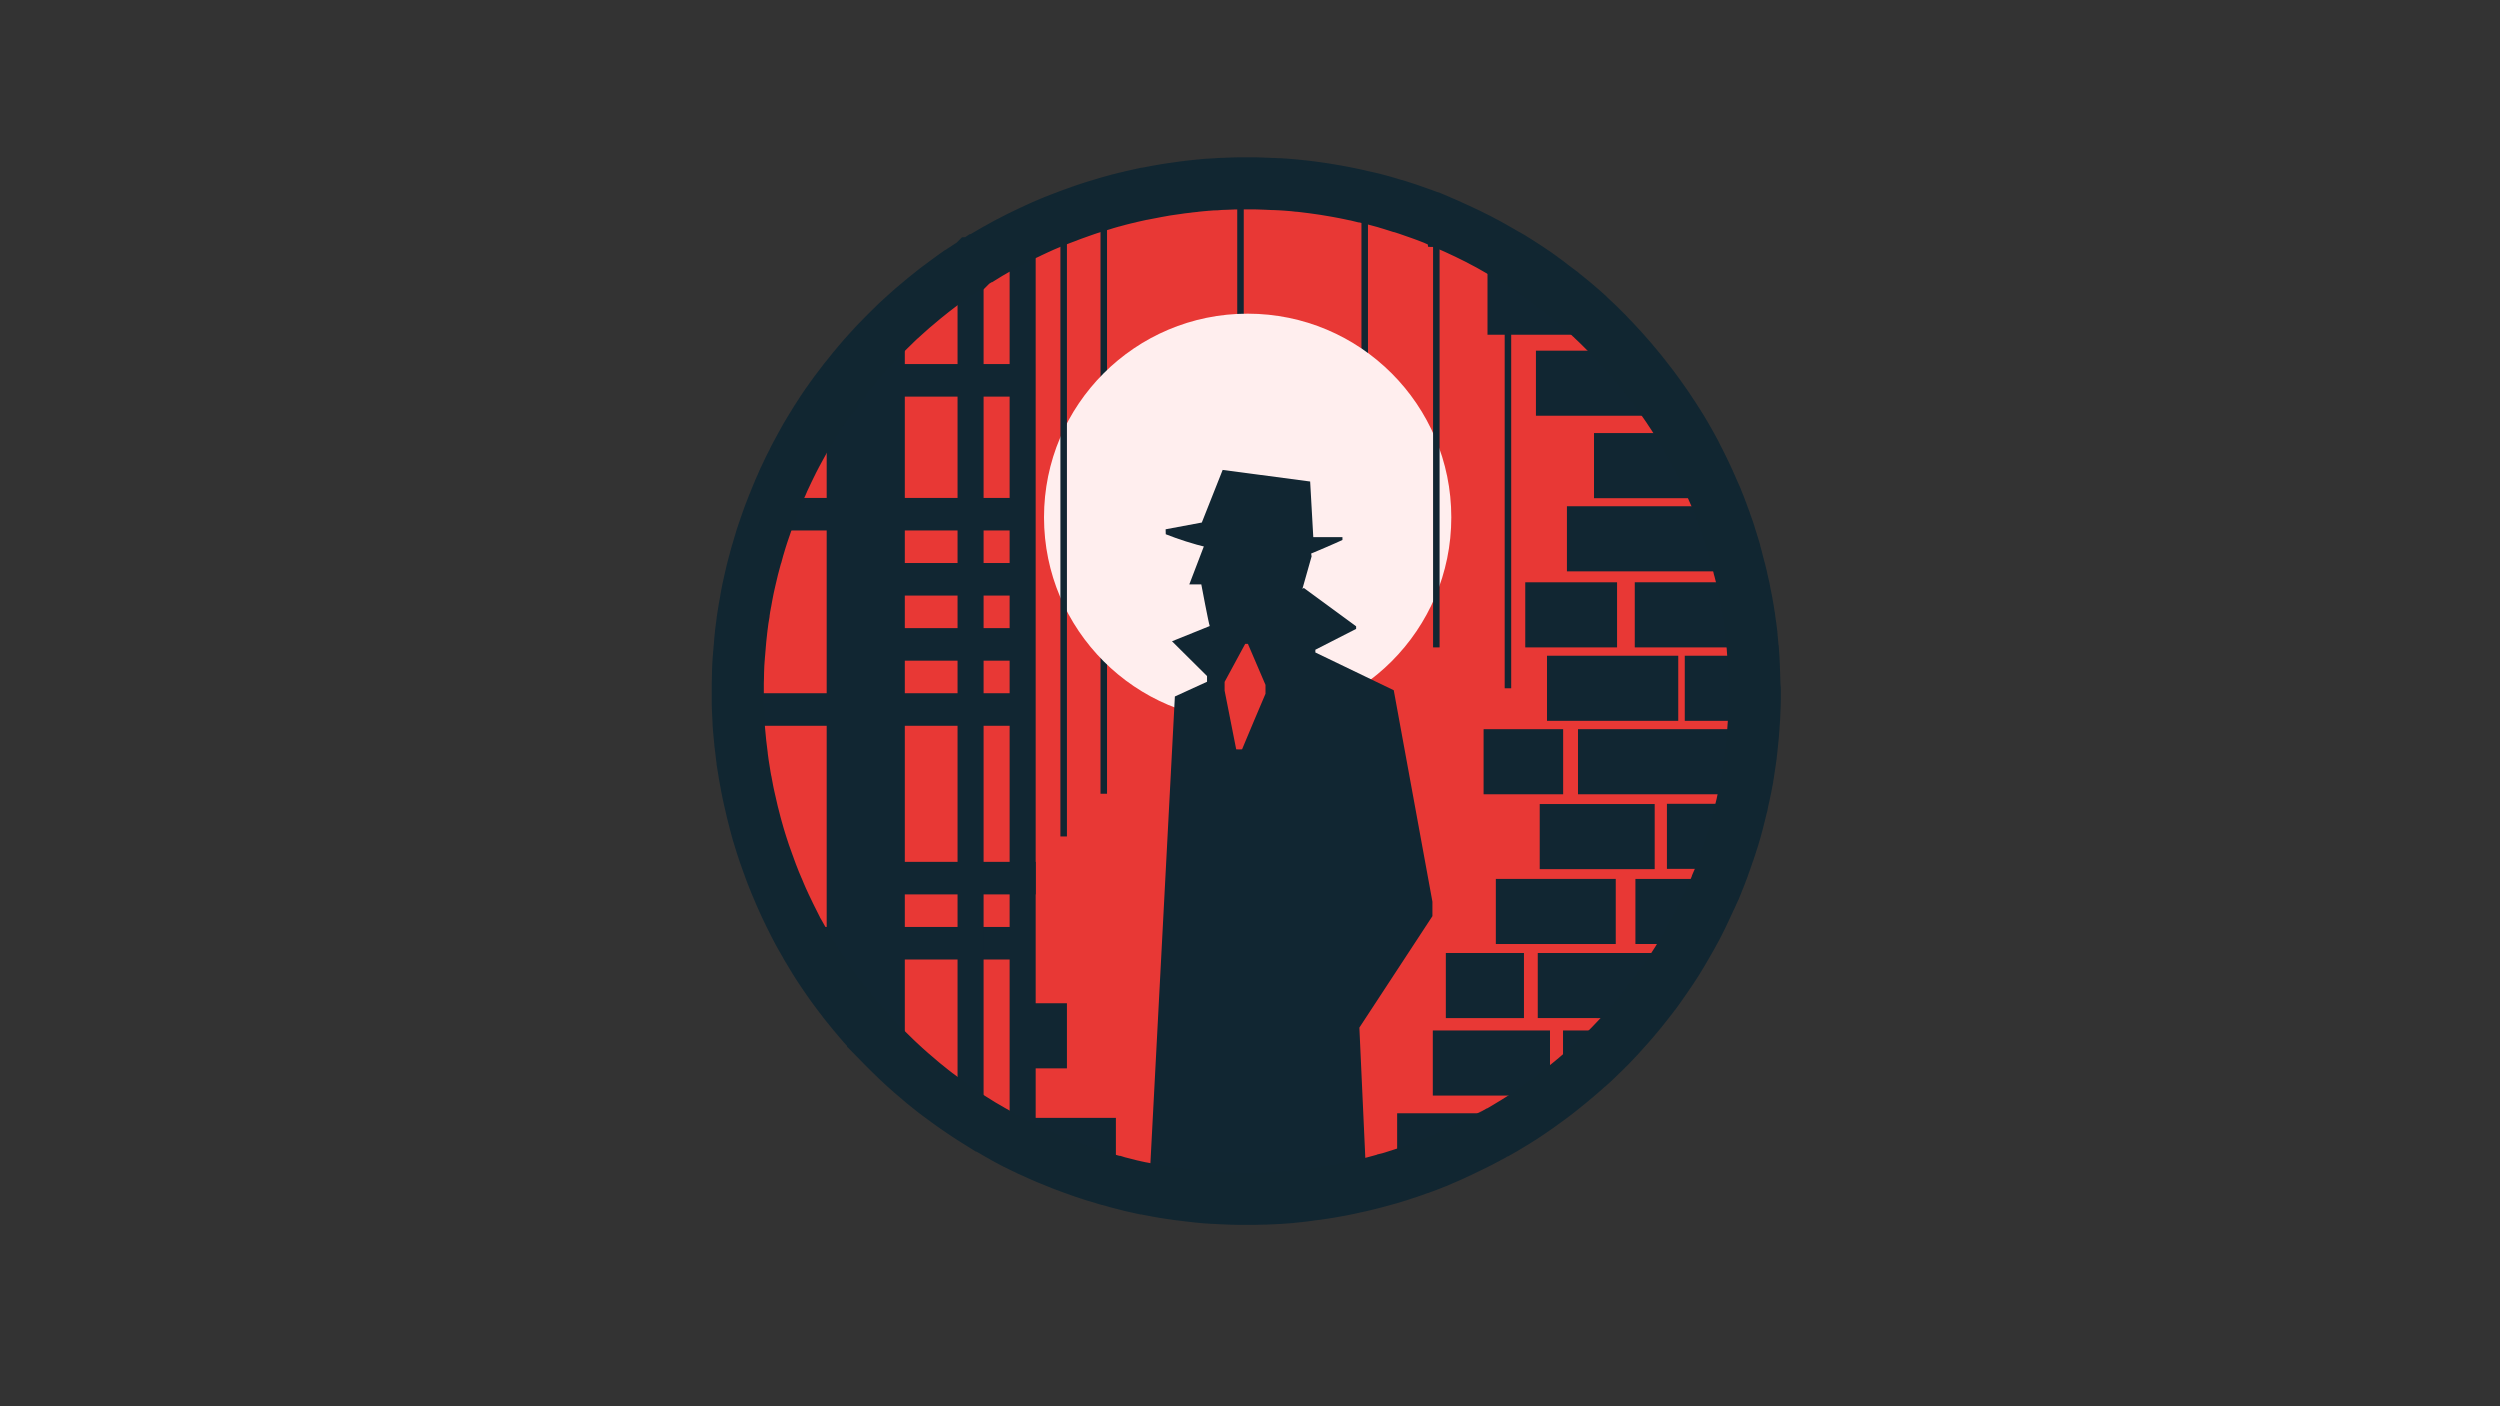<?xml version="1.0" encoding="utf-8"?>
<!-- Generator: Adobe Illustrator 26.1.0, SVG Export Plug-In . SVG Version: 6.00 Build 0)  -->
<svg version="1.1" id="logo" xmlns="http://www.w3.org/2000/svg" xmlns:xlink="http://www.w3.org/1999/xlink" x="0px" y="0px"
	 viewBox="0 0 1920 1080" style="enable-background:new 0 0 1920 1080;" xml:space="preserve">
<rect x="0" y="0" width="1920" height="1080" fill="#333333" stroke="none"/>
<style type="text/css">
	.st0{fill:#E83835;}
	.st1{fill:#112632;}
	.st2{fill:#FFEEEE;}
	.st3{display:none;fill:#112631;}
	.st4{fill:none;stroke:#112631;stroke-width:40;stroke-miterlimit:10;}
</style>
<path id="bg" class="st0" d="M1347.7,531c0,1.6,0,3.2,0,4.9c0,0.2,0,0.5,0,0.7c0,1.5,0,3-0.1,4.5v0.2c0,1.6-0.1,3.2-0.2,4.7
	c0,0.1,0,0.2,0,0.3c0,1.5-0.1,3.1-0.2,4.6c0,0.2,0,0.3,0,0.5c0,1-0.1,2-0.2,3c0,0.8-0.1,1.6-0.2,2.5c-0.1,1.8-0.2,3.7-0.4,5.5
	c-0.1,1.2-0.2,2.5-0.3,3.7c-0.1,1.6-0.3,3.3-0.5,4.9c-0.2,1.6-0.3,3.3-0.5,4.9c-0.2,1.6-0.4,3.2-0.6,4.8c0,0.1,0,0.1,0,0.2
	c-0.2,1.2-0.3,2.5-0.5,3.7c-0.5,3.4-1,6.7-1.5,10c-0.2,1.3-0.5,2.7-0.7,4c0,0,0,0.1,0,0.1c0,0,0,0,0,0c-0.2,0.9-0.3,1.9-0.5,2.8
	c-0.4,2-0.7,4-1.2,6c-0.2,0.8-0.3,1.7-0.5,2.5c-0.1,0.4-0.2,0.9-0.3,1.3c-0.2,0.9-0.4,1.8-0.6,2.6c-0.2,0.8-0.3,1.6-0.5,2.4
	c-0.1,0.4-0.2,0.7-0.2,1.1c-0.2,0.7-0.3,1.4-0.5,2.1c-1,4.3-2.1,8.6-3.2,12.9c-0.2,0.7-0.4,1.5-0.6,2.2c-0.6,2.4-1.3,4.7-2,7
	c-0.3,1-0.6,2-0.9,3c-0.3,1-0.6,2.1-1,3.1c-0.4,1.2-0.8,2.5-1.2,3.7c-0.3,1.1-0.7,2.2-1.1,3.3c-0.2,0.7-0.5,1.5-0.8,2.2
	c-0.4,1.2-0.8,2.4-1.2,3.5c-0.5,1.3-0.9,2.6-1.4,3.9c-0.2,0.6-0.4,1.2-0.6,1.8c-0.1,0.4-0.3,0.7-0.4,1.1c-0.9,2.5-1.9,5-2.9,7.5
	c-0.2,0.6-0.5,1.2-0.8,1.9c0,0,0,0,0,0.1c-0.2,0.6-0.5,1.1-0.7,1.7c-0.6,1.5-1.2,2.9-1.8,4.4c-0.2,0.4-0.3,0.7-0.5,1.1
	c-0.2,0.4-0.3,0.7-0.5,1.1c-0.3,0.7-0.6,1.5-1,2.2c-0.4,0.9-0.8,1.8-1.2,2.6c-0.2,0.6-0.5,1.1-0.8,1.7c-0.6,1.4-1.3,2.9-2,4.3
	c-0.7,1.4-1.3,2.9-2,4.3c-0.3,0.7-0.7,1.4-1,2.1c0,0,0,0,0,0c-0.3,0.7-0.7,1.4-1,2.1c-0.5,1.1-1.1,2.2-1.6,3.2
	c0,0.1-0.1,0.2-0.1,0.2c-0.3,0.6-0.6,1.2-0.9,1.8c-0.4,0.9-0.9,1.7-1.3,2.5c-0.3,0.6-0.6,1.1-0.9,1.7c-0.6,1-1.1,2.1-1.7,3.1
	c-0.6,1-1.1,2.1-1.7,3.1c0,0,0,0.1-0.1,0.1c-0.9,1.5-1.7,3.1-2.6,4.6c-0.7,1.3-1.5,2.6-2.2,3.8c-0.6,1-1.2,2.1-1.8,3.1
	c-0.7,1.1-1.3,2.2-2,3.3c-0.7,1.1-1.3,2.2-2,3.3c-1.4,2.2-2.8,4.3-4.2,6.5c-0.5,0.8-1,1.6-1.6,2.4c-0.2,0.4-0.5,0.8-0.8,1.1
	c-0.6,0.9-1.2,1.8-1.9,2.8c-0.6,0.9-1.2,1.7-1.8,2.6c-0.7,1-1.4,2-2.1,3c-0.9,1.3-1.9,2.7-2.8,4c-0.5,0.7-1,1.3-1.5,2
	c0,0-0.1,0.1-0.1,0.1c-0.4,0.5-0.8,1.1-1.2,1.6c-0.6,0.8-1.2,1.6-1.8,2.4c-0.5,0.6-0.9,1.2-1.4,1.8c-0.1,0.1-0.1,0.2-0.2,0.2
	c-0.5,0.7-1,1.4-1.6,2c-0.1,0.2-0.3,0.4-0.4,0.6c-2.7,3.5-5.5,6.9-8.4,10.3c-0.7,0.8-1.3,1.6-2,2.4c-1.3,1.6-2.7,3.2-4.1,4.7
	c-0.7,0.8-1.4,1.6-2.1,2.3c-0.9,1-1.8,2-2.6,2.9c-0.2,0.2-0.3,0.3-0.4,0.5c-0.8,0.9-1.7,1.8-2.5,2.7c-1.9,2-3.8,4-5.7,6
	c-1,1-1.9,2-2.9,2.9c-1,1-1.9,1.9-2.9,2.9c-0.7,0.7-1.4,1.4-2.2,2.1c-0.1,0.1-0.2,0.1-0.2,0.2c-0.5,0.5-1.1,1-1.6,1.5
	c-0.9,0.8-1.7,1.6-2.6,2.5c-0.2,0.2-0.3,0.3-0.5,0.5c-1.1,1-2.2,2.1-3.4,3.1c-0.1,0.1-0.3,0.3-0.5,0.4c-0.1,0.1-0.2,0.2-0.4,0.3
	c-0.5,0.5-1.1,1-1.7,1.5c-0.7,0.6-1.4,1.2-2,1.8c-2,1.8-4,3.5-6,5.2c-0.1,0.1-0.2,0.1-0.3,0.2c-1,0.9-2.1,1.7-3.1,2.6
	c-2.1,1.8-4.2,3.5-6.4,5.2c-1,0.8-2,1.6-3,2.4c-1,0.8-2.1,1.6-3.1,2.4c-2.2,1.6-4.3,3.3-6.6,4.9c-0.9,0.7-1.9,1.4-2.8,2
	c-1,0.7-2,1.5-3,2.2c-2.2,1.5-4.3,3-6.5,4.5c-1.2,0.8-2.4,1.6-3.6,2.4c-0.8,0.5-1.5,1-2.3,1.5c-1,0.6-2,1.3-3,1.9
	c-1.1,0.7-2.1,1.3-3.2,2c-0.8,0.5-1.6,1-2.5,1.5c-1.1,0.7-2.2,1.3-3.3,2c-1,0.6-2,1.2-3,1.8c-0.8,0.5-1.5,0.9-2.3,1.3
	c-1.1,0.6-2.1,1.2-3.2,1.8c-0.5,0.3-1,0.6-1.5,0.8c0,0,0,0-0.1,0c-0.7,0.4-1.5,0.8-2.2,1.2c-0.2,0.1-0.3,0.2-0.5,0.2
	c-0.8,0.5-1.7,0.9-2.5,1.4c-3.2,1.7-6.4,3.4-9.7,5c-1,0.5-2,1-3.1,1.5c-1.9,0.9-3.7,1.8-5.6,2.7c-0.8,0.4-1.7,0.8-2.5,1.2
	c-0.9,0.4-1.9,0.9-2.8,1.3c-0.3,0.1-0.6,0.3-1,0.5c-1.3,0.6-2.5,1.1-3.8,1.7c-2.5,1.1-4.9,2.1-7.4,3.2c-0.8,0.3-1.5,0.6-2.3,1
	c-1.3,0.5-2.6,1-3.8,1.5c-2.2,0.9-4.5,1.7-6.7,2.6c-0.9,0.4-1.9,0.7-2.8,1c-1,0.4-2.1,0.8-3.1,1.1c-0.1,0-0.2,0.1-0.3,0.1
	c-1.3,0.5-2.7,1-4.1,1.4c-0.9,0.3-1.8,0.6-2.7,0.9c-0.9,0.3-1.8,0.6-2.8,0.9c-1.1,0.4-2.3,0.7-3.4,1.1c-0.4,0.1-0.8,0.3-1.3,0.4
	c-1.2,0.4-2.4,0.7-3.5,1.1c-0.7,0.2-1.3,0.4-2,0.6c-1,0.3-1.9,0.6-2.9,0.8c-0.2,0.1-0.5,0.1-0.8,0.2c-1.2,0.3-2.4,0.7-3.6,1
	c-2.9,0.8-5.8,1.6-8.8,2.3c-0.9,0.2-1.9,0.5-2.8,0.7c-2.2,0.5-4.3,1-6.5,1.5c-0.8,0.2-1.6,0.4-2.4,0.5c-1.2,0.3-2.4,0.5-3.6,0.8
	c-3.7,0.8-7.3,1.5-11,2.1c-0.9,0.2-1.8,0.3-2.7,0.5c-0.6,0.1-1.2,0.2-1.9,0.3c-1.4,0.2-2.9,0.5-4.3,0.7c-1.4,0.2-2.9,0.4-4.3,0.6
	c-0.2,0-0.4,0.1-0.6,0.1c-1.4,0.2-2.7,0.4-4,0.5c-0.2,0-0.5,0.1-0.7,0.1c-1.2,0.2-2.5,0.3-3.7,0.5c-0.5,0.1-1,0.1-1.5,0.2
	c-1.4,0.2-2.9,0.3-4.3,0.5c-1.5,0.2-3,0.3-4.4,0.4c-0.2,0-0.5,0-0.7,0.1c-1.6,0.1-3.2,0.3-4.8,0.4c-1.4,0.1-2.7,0.2-4.1,0.3
	c-0.7,0-1.5,0.1-2.2,0.1c-1.2,0.1-2.4,0.1-3.7,0.2c-1.5,0.1-3.1,0.2-4.6,0.2c-0.3,0-0.6,0-0.9,0c-1.5,0.1-3,0.1-4.5,0.1H967
	c-1.3,0-2.6,0.1-3.9,0.1c-0.6,0-1.3,0-2,0c-1.4,0-2.8,0-4.1,0c-1.8,0-3.6,0-5.4,0c-1.7,0-3.5,0-5.2-0.1c-1.7,0-3.4-0.1-5-0.2
	c-0.9,0-1.8-0.1-2.7-0.1c-0.8,0-1.6-0.1-2.4-0.1c-1,0-1.9-0.1-2.8-0.2c-0.8,0-1.5-0.1-2.3-0.1c-1.1-0.1-2.2-0.1-3.3-0.2
	c-0.5,0-1.1-0.1-1.6-0.1c-1.1-0.1-2.1-0.2-3.2-0.3c-0.7-0.1-1.4-0.1-2.2-0.2c-1-0.1-2-0.2-3-0.3c-0.5,0-1.1-0.1-1.6-0.2
	c-1.2-0.1-2.5-0.2-3.7-0.4c-0.5-0.1-1-0.1-1.5-0.2c-1.1-0.1-2.2-0.2-3.3-0.4c-0.5-0.1-1.1-0.1-1.6-0.2c-1.2-0.1-2.3-0.3-3.4-0.5
	c-1.5-0.2-2.9-0.4-4.3-0.6c-1.5-0.2-3-0.5-4.6-0.7c-0.2,0-0.3-0.1-0.5-0.1c-1.7-0.3-3.4-0.6-5.1-0.9c-3.4-0.6-6.7-1.2-10-1.9
	c-0.1,0-0.1,0-0.2,0c-1.7-0.4-3.4-0.7-5.1-1.1c-1.6-0.4-3.3-0.7-4.9-1.1c-0.4-0.1-0.7-0.2-1.1-0.3c-1.2-0.3-2.4-0.6-3.5-0.9
	c-0.7-0.2-1.3-0.3-2-0.5c-1.1-0.3-2.1-0.5-3.2-0.8c-0.3-0.1-0.7-0.2-1-0.3c-0.2,0-0.3-0.1-0.5-0.1c-1.2-0.3-2.4-0.6-3.6-1
	c-0.2-0.1-0.5-0.1-0.7-0.2c-1.3-0.4-2.6-0.7-3.9-1.1c-0.4-0.1-0.8-0.2-1.2-0.4c-1.5-0.4-2.9-0.8-4.3-1.3c-1.6-0.5-3.2-1-4.9-1.5
	c0,0-0.1,0-0.1,0c-1.6-0.5-3.2-1-4.8-1.6c-1.5-0.5-2.9-1-4.3-1.5c-0.3-0.1-0.6-0.2-0.8-0.3c-1.5-0.5-3-1.1-4.5-1.6
	c-1.6-0.6-3.2-1.2-4.8-1.8c-1.6-0.6-3.2-1.2-4.8-1.8c-0.1,0-0.2-0.1-0.3-0.1c-3.1-1.2-6.1-2.5-9.2-3.8c-1.6-0.7-3.1-1.3-4.7-2
	c-1.6-0.7-3.1-1.4-4.6-2.1c-1.6-0.7-3.1-1.4-4.7-2.1c-0.3-0.2-0.7-0.3-1-0.5c-1.1-0.5-2.3-1.1-3.4-1.6c-0.6-0.3-1.2-0.6-1.9-0.9
	c-0.9-0.4-1.8-0.9-2.6-1.3c-0.4-0.2-0.8-0.4-1.2-0.6c-0.3-0.2-0.6-0.3-1-0.5c-0.3-0.1-0.5-0.3-0.8-0.4c-1.1-0.6-2.3-1.2-3.4-1.8
	c-1.5-0.8-3-1.6-4.5-2.4c-0.8-0.4-1.6-0.9-2.4-1.4c-0.9-0.5-1.7-0.9-2.5-1.4c-0.5-0.2-0.9-0.5-1.3-0.8c-1.2-0.7-2.5-1.4-3.7-2.1
	c-0.3-0.2-0.7-0.4-1-0.6c-1.4-0.8-2.9-1.7-4.3-2.5c-0.1,0-0.1-0.1-0.2-0.1c0,0,0,0-0.1,0c-1.6-1-3.2-2-4.8-3c-0.1,0-0.2-0.1-0.2-0.1
	c-1.5-1-3.1-1.9-4.6-2.9c-1.3-0.8-2.5-1.6-3.8-2.5c-1-0.6-2-1.3-3-2c-1.2-0.8-2.4-1.6-3.5-2.4c-0.4-0.3-0.8-0.5-1.2-0.8
	c-0.8-0.5-1.5-1.1-2.3-1.6c-0.6-0.4-1.2-0.9-1.8-1.3c-1-0.7-2-1.4-2.9-2.1c-1.3-0.9-2.5-1.8-3.8-2.8c-0.9-0.7-1.8-1.4-2.8-2.1
	c-0.6-0.5-1.3-1-1.9-1.4c-0.9-0.7-1.7-1.3-2.6-2c-2.2-1.7-4.4-3.5-6.6-5.3c-0.8-0.7-1.7-1.4-2.5-2.1c-1.7-1.4-3.3-2.8-4.9-4.2
	c-0.6-0.5-1.2-1-1.8-1.5c-1.8-1.6-3.7-3.2-5.5-4.9c-1.3-1.2-2.6-2.4-3.9-3.6c-0.2-0.2-0.4-0.4-0.6-0.6c-0.2-0.2-0.4-0.3-0.6-0.5
	c-1-0.9-2-1.9-2.9-2.8c-0.1-0.1-0.1-0.1-0.2-0.2c-0.1-0.1-0.3-0.3-0.4-0.4c-1.3-1.2-2.6-2.5-3.8-3.7c-1.4-1.3-2.7-2.7-4-4
	c-1.3-1.4-2.7-2.7-4-4.1c0,0-0.1-0.1-0.1-0.1c-1.3-1.3-2.5-2.7-3.8-4c0,0,0-0.1-0.1-0.1c-1.2-1.2-2.3-2.5-3.4-3.7
	c-0.2-0.2-0.4-0.5-0.6-0.7c-0.1-0.1-0.2-0.2-0.3-0.3c-1.1-1.2-2.1-2.4-3.2-3.6c0,0,0,0-0.1-0.1c-1.2-1.4-2.5-2.9-3.7-4.3
	c-1.2-1.4-2.3-2.8-3.5-4.2c-0.1-0.1-0.1-0.1-0.2-0.2c-1.2-1.5-2.4-2.9-3.6-4.4c0,0,0,0,0-0.1c-1.1-1.4-2.2-2.8-3.3-4.1
	c-0.2-0.2-0.3-0.4-0.5-0.6c-1.1-1.4-2.1-2.7-3.1-4.1c0,0-0.1-0.1-0.1-0.1c-1.1-1.5-2.3-3-3.4-4.5c-1-1.4-2-2.7-3-4.1
	c-0.1-0.2-0.3-0.4-0.4-0.6c-1.1-1.5-2.2-3.1-3.2-4.6c-0.7-1.1-1.5-2.1-2.2-3.2c-1.2-1.8-2.4-3.6-3.6-5.4c-0.5-0.8-1.1-1.7-1.6-2.5
	c-0.8-1.2-1.6-2.5-2.4-3.8c-0.8-1.2-1.5-2.4-2.2-3.7c-0.7-1.2-1.4-2.4-2.1-3.5c-0.8-1.3-1.6-2.6-2.3-4c-0.9-1.6-1.8-3.1-2.7-4.7
	c-0.8-1.4-1.5-2.7-2.3-4.1c-0.3-0.6-0.6-1.2-1-1.8c-0.7-1.2-1.3-2.4-1.9-3.7c-0.7-1.4-1.4-2.8-2.1-4.2c-0.3-0.5-0.5-1.1-0.8-1.6
	c-0.4-0.8-0.8-1.6-1.2-2.4c-0.4-0.8-0.8-1.5-1.1-2.3c-0.4-0.8-0.7-1.5-1.1-2.3c-0.4-0.8-0.8-1.7-1.2-2.5c-0.1-0.2-0.2-0.5-0.3-0.7
	c-0.6-1.2-1.1-2.5-1.7-3.7c-0.7-1.4-1.3-2.9-1.9-4.3c-0.6-1.3-1.1-2.5-1.6-3.8c-0.1-0.2-0.2-0.5-0.3-0.7c-0.4-0.9-0.7-1.7-1.1-2.6
	c-0.4-1-0.8-2-1.3-3.1c-0.1-0.2-0.2-0.5-0.3-0.8c-0.6-1.6-1.3-3.2-1.9-4.8c-0.5-1.4-1-2.7-1.5-4.1c-0.2-0.6-0.4-1.2-0.6-1.7
	c-0.3-0.8-0.6-1.6-0.9-2.4c-0.3-0.9-0.7-1.8-1-2.7c0-0.1-0.1-0.3-0.1-0.4c-0.5-1.4-1-2.8-1.5-4.2c-0.7-2.1-1.4-4.3-2.1-6.4
	c-0.4-1.2-0.8-2.4-1.1-3.5c-0.4-1.4-0.9-2.9-1.3-4.3c-0.4-1.3-0.8-2.7-1.1-4c0-0.1,0-0.1-0.1-0.2c-0.4-1.5-0.8-3-1.2-4.4
	c-0.4-1.5-0.8-3.1-1.2-4.7c-0.4-1.4-0.7-2.9-1.1-4.3c-0.9-3.6-1.7-7.2-2.5-10.9c-0.3-1.2-0.5-2.5-0.8-3.7c-0.3-1.5-0.6-3-0.9-4.5
	c0-0.1,0-0.2,0-0.2c-0.3-1.6-0.6-3.2-0.9-4.8c0-0.2-0.1-0.3-0.1-0.5c-0.2-1.3-0.4-2.5-0.7-3.8c-0.3-1.9-0.6-3.7-0.9-5.6
	c-0.2-1.5-0.4-3-0.7-4.5c0,0,0-0.1,0-0.1c-0.2-1.5-0.4-3-0.6-4.5c0-0.3-0.1-0.7-0.1-1c-0.2-1.4-0.4-2.8-0.5-4.2
	c-0.2-1.4-0.3-2.8-0.5-4.2c0-0.3-0.1-0.6-0.1-0.9c-0.3-3.2-0.6-6.3-0.9-9.5c-0.1-1.3-0.2-2.5-0.3-3.8c0-0.7-0.1-1.3-0.1-2
	c-0.1-1.4-0.2-2.8-0.2-4.2c0-0.1,0-0.1,0-0.2c-0.1-1.4-0.1-2.8-0.2-4.2v0c0-0.7-0.1-1.5-0.1-2.2c0-0.9-0.1-1.8-0.1-2.7
	c0-0.6,0-1.1,0-1.7c0-0.9,0-1.8,0-2.7c0-0.7,0-1.4,0-2.1c0-1.4,0-2.9,0-4.3c0-2,0-4,0-6c0-1.4,0-2.7,0.1-4c0-1.6,0.1-3.1,0.1-4.7
	c0.1-1.8,0.1-3.6,0.2-5.4c0.1-1.5,0.2-3.1,0.3-4.6c0-0.3,0-0.7,0.1-1c0.1-1.3,0.2-2.6,0.3-3.9c0-0.3,0-0.7,0.1-1
	c0.1-1.2,0.2-2.3,0.3-3.5c0-0.4,0.1-0.7,0.1-1.1c0.1-1.6,0.3-3.1,0.4-4.7v0c0.2-1.6,0.3-3.2,0.5-4.8c0,0,0-0.1,0-0.1
	c0.2-1.4,0.3-2.7,0.5-4.1c0.1-0.5,0.1-1,0.2-1.5c0.2-1.4,0.3-2.7,0.5-4c0,0,0,0,0,0c0.2-1.5,0.4-3,0.7-4.5c0-0.2,0.1-0.4,0.1-0.7
	c0.2-1.5,0.5-2.9,0.7-4.4c0-0.2,0.1-0.4,0.1-0.6c0.2-1.3,0.4-2.6,0.7-3.9c0.1-0.3,0.1-0.7,0.2-1c0.2-1.1,0.4-2.2,0.6-3.4
	c0.4-1.9,0.7-3.8,1.1-5.7c0.3-1.5,0.6-3,1-4.5c0.3-1.2,0.5-2.3,0.8-3.5c0.3-1.2,0.5-2.3,0.8-3.4c0.3-1.3,0.6-2.5,0.9-3.8
	c0.3-1.2,0.6-2.5,1-3.8c0.3-1.2,0.6-2.5,1-3.7c0.3-1.1,0.6-2.2,0.9-3.3c0.1-0.2,0.1-0.4,0.2-0.6c0.3-1.2,0.7-2.3,1-3.5
	c0.3-1.2,0.7-2.5,1.1-3.7c0.4-1.2,0.7-2.5,1.1-3.7c0.8-2.4,1.5-4.9,2.4-7.3c0.4-1.1,0.7-2.1,1.1-3.2c0.4-1.1,0.7-2.1,1.1-3.2
	c0.5-1.4,1-2.7,1.5-4.1c0.1-0.3,0.2-0.6,0.3-0.9c0.3-0.9,0.7-1.8,1-2.6c0.2-0.6,0.5-1.2,0.7-1.8c0.4-1,0.8-2.1,1.2-3.1
	c0.4-0.9,0.7-1.8,1.1-2.7c0.5-1.2,0.9-2.3,1.4-3.5c0.5-1.2,1-2.4,1.5-3.6c0.5-1.2,1-2.4,1.5-3.6c0.1-0.3,0.3-0.7,0.5-1
	c0.4-1,0.8-1.9,1.2-2.8c0.3-0.8,0.7-1.5,1-2.3c0.6-1.3,1.2-2.6,1.8-3.8c0.5-1,0.9-2,1.4-3c0.6-1.3,1.3-2.6,1.9-3.9
	c0.6-1.3,1.2-2.5,1.9-3.8c0.1-0.1,0.1-0.3,0.2-0.4c0.8-1.5,1.5-3,2.3-4.5c0.6-1.2,1.3-2.5,2-3.7c1-1.8,1.9-3.6,2.9-5.3
	c0.8-1.5,1.7-3,2.5-4.5c0.9-1.5,1.7-3,2.6-4.4c0.9-1.5,1.8-2.9,2.7-4.4c0.9-1.5,1.8-2.9,2.7-4.4c0.8-1.2,1.5-2.4,2.3-3.6
	c0.4-0.6,0.7-1.2,1.1-1.7c0.6-0.9,1.1-1.7,1.7-2.6c0.2-0.3,0.5-0.7,0.7-1c0.9-1.3,1.8-2.6,2.6-3.9c0.8-1.2,1.7-2.5,2.6-3.7
	c0.2-0.2,0.3-0.5,0.5-0.7c0.2-0.2,0.3-0.5,0.5-0.7c0,0,0,0,0,0c0,0,0-0.1,0.1-0.1c1-1.4,2-2.8,3-4.1c1.1-1.5,2.2-3,3.4-4.5
	c0,0,0.1-0.1,0.1-0.1c0-0.1,0.1-0.1,0.2-0.2c0,0,0-0.1,0-0.1c0.9-1.2,1.8-2.3,2.7-3.5c0.1-0.1,0.2-0.2,0.3-0.4
	c0.2-0.2,0.3-0.4,0.5-0.6c1.1-1.4,2.2-2.8,3.3-4.1c0,0,0,0,0-0.1c1-1.3,2.1-2.6,3.1-3.8c0.2-0.3,0.4-0.5,0.7-0.8
	c1.2-1.4,2.3-2.8,3.5-4.2c1.2-1.5,2.5-2.9,3.7-4.3c0,0,0,0,0.1-0.1c1.1-1.2,2.1-2.4,3.2-3.6c0.1-0.1,0.2-0.2,0.3-0.3
	c0.2-0.2,0.4-0.5,0.6-0.7c1.1-1.3,2.3-2.5,3.4-3.7c0,0,0.1-0.1,0.1-0.1c1.2-1.4,2.5-2.7,3.8-4c0,0,0.1-0.1,0.1-0.1
	c1.3-1.4,2.6-2.7,4-4.1c1.3-1.4,2.7-2.7,4-4c1.3-1.3,2.5-2.5,3.8-3.7c0.1-0.1,0.3-0.3,0.4-0.4c0,0,0.1-0.1,0.2-0.2
	c1-0.9,2-1.9,2.9-2.8c0.2-0.2,0.4-0.3,0.6-0.5c0.3-0.3,0.6-0.6,0.9-0.8c0.1-0.1,0.2-0.1,0.2-0.2c1.1-1,2.3-2.1,3.4-3.1
	c1.8-1.6,3.7-3.3,5.5-4.9c0.6-0.5,1.2-1,1.8-1.5c4.6-3.9,9.2-7.8,14-11.5c1.2-0.9,2.3-1.8,3.5-2.7c0,0,0,0,0.1-0.1
	c1.2-0.9,2.3-1.8,3.5-2.6c2.8-2.1,5.5-4.1,8.3-6.1c0.9-0.6,1.8-1.3,2.7-1.9c0.4-0.3,0.8-0.5,1.2-0.8c0.2-0.1,0.3-0.2,0.5-0.3
	c1-0.7,2-1.4,3-2c0.1-0.1,0.2-0.2,0.3-0.2c0.2-0.1,0.3-0.2,0.5-0.3c0.5-0.3,0.9-0.6,1.4-0.9c1.2-0.8,2.4-1.6,3.5-2.3
	c0.1-0.1,0.2-0.1,0.3-0.2c0.2-0.2,0.4-0.3,0.7-0.4c0.3-0.2,0.5-0.3,0.8-0.5c0,0,0,0,0.1,0c0,0,0.1-0.1,0.1-0.1c0,0,0.1,0,0.1-0.1
	c1.2-0.8,2.4-1.5,3.6-2.3c0.1,0,0.1-0.1,0.2-0.1c1.6-1,3.2-2,4.8-2.9c0,0,0,0,0.1,0c0.1,0,0.1-0.1,0.2-0.1c1.4-0.9,2.8-1.7,4.3-2.5
	c0.4-0.2,0.8-0.5,1.2-0.7c1-0.6,2-1.2,3.1-1.8c0.7-0.4,1.3-0.8,2-1.1c0.6-0.4,1.2-0.7,1.8-1c1.8-1,3.7-2,5.5-3c0.7-0.3,1.3-0.7,2-1
	c1.6-0.9,3.2-1.7,4.8-2.5c0.2-0.1,0.3-0.2,0.4-0.2c1.2-0.6,2.5-1.3,3.8-1.9c0.6-0.3,1.2-0.6,1.9-0.9c1.1-0.5,2.3-1.1,3.4-1.6
	c0.4-0.2,0.7-0.3,1-0.5c1.5-0.7,3.1-1.4,4.7-2.2c1.5-0.7,3.1-1.4,4.6-2.1c1.5-0.7,3.1-1.4,4.7-2c1.6-0.7,3.2-1.4,4.8-2c0,0,0,0,0,0
	c1.6-0.7,3.2-1.3,4.9-2c1.5-0.6,3-1.2,4.5-1.7c0.2-0.1,0.3-0.1,0.5-0.2c1.4-0.5,2.8-1.1,4.3-1.6c1.5-0.5,3-1.1,4.5-1.6
	c0.3-0.1,0.5-0.2,0.8-0.3c1.4-0.5,2.9-1,4.3-1.5c1.6-0.5,3.2-1.1,4.8-1.6c0,0,0.1,0,0.1,0c1.6-0.5,3.2-1,4.9-1.5
	c1.4-0.4,2.9-0.9,4.3-1.3c0.4-0.1,0.8-0.2,1.2-0.4c1.3-0.4,2.6-0.7,3.9-1.1c0.2-0.1,0.5-0.1,0.7-0.2c1.4-0.4,2.7-0.7,4.1-1.1
	c0.3-0.1,0.7-0.2,1-0.3c1.1-0.3,2.1-0.5,3.2-0.8c0.7-0.2,1.3-0.3,2-0.5c1.2-0.3,2.4-0.6,3.5-0.8c0.4-0.1,0.7-0.2,1.1-0.3
	c1.6-0.4,3.3-0.7,4.9-1.1c1.7-0.4,3.4-0.7,5.1-1.1c0.1,0,0.1,0,0.2,0c3.3-0.7,6.7-1.3,10-1.9c1.7-0.3,3.4-0.6,5.1-0.9
	c0.2,0,0.3-0.1,0.5-0.1c1.5-0.2,3-0.5,4.6-0.7c1.4-0.2,2.9-0.4,4.3-0.6c1.1-0.2,2.3-0.3,3.4-0.5c0.5-0.1,1.1-0.1,1.6-0.2
	c1.1-0.1,2.2-0.3,3.3-0.4c0.5-0.1,1-0.1,1.5-0.2c1.2-0.1,2.5-0.3,3.7-0.4c0.5-0.1,1.1-0.1,1.6-0.2c1-0.1,2-0.2,3-0.3
	c0.7-0.1,1.4-0.1,2.2-0.2c1.1-0.1,2.1-0.2,3.2-0.3c0.5,0,1.1-0.1,1.6-0.1c1.1-0.1,2.2-0.2,3.3-0.2c0.8,0,1.5-0.1,2.3-0.1
	c0.9-0.1,1.9-0.1,2.8-0.2c0.8,0,1.6-0.1,2.4-0.1c0.9,0,1.8-0.1,2.7-0.1c1.7-0.1,3.3-0.1,5-0.2c1.7-0.1,3.5-0.1,5.2-0.1
	c1.8,0,3.6,0,5.4,0c1.4,0,2.8,0,4.1,0c0.6,0,1.3,0,1.9,0c1.3,0,2.7,0,4,0.1c1.7,0,3.4,0.1,5,0.2c0,0,0,0,0,0
	c1.5,0.1,3.1,0.1,4.6,0.2c0.3,0,0.5,0,0.8,0c1.4,0.1,2.8,0.2,4.2,0.2c0.2,0,0.4,0,0.6,0c1.6,0.1,3.2,0.2,4.8,0.3c0,0,0,0,0,0
	c1.6,0.1,3.2,0.3,4.8,0.4c0.1,0,0.2,0,0.3,0c1.3,0.1,2.7,0.2,4,0.4c0.3,0,0.7,0.1,1,0.1c1.5,0.1,3,0.3,4.5,0.5h0
	c1.6,0.2,3.2,0.4,4.8,0.6c0,0,0,0,0.1,0c1.5,0.2,2.9,0.4,4.3,0.6c1.9,0.3,3.8,0.5,5.6,0.8c1.4,0.2,2.8,0.4,4.2,0.7
	c3.4,0.5,6.7,1.2,10.1,1.8c1.5,0.3,3,0.6,4.5,0.9c1.3,0.3,2.5,0.5,3.8,0.8c0.7,0.1,1.3,0.3,2,0.4c1.4,0.3,2.8,0.6,4.3,1
	c0,0,0,0,0.1,0c1.5,0.3,2.9,0.7,4.3,1c0.2,0,0.4,0.1,0.6,0.1c1.4,0.3,2.7,0.7,4.1,1c2.8,0.7,5.5,1.5,8.2,2.2
	c0.4,0.1,0.9,0.2,1.3,0.4c1.4,0.4,2.9,0.8,4.3,1.3c1.5,0.5,3.1,0.9,4.6,1.4c0,0,0.1,0,0.1,0c1.5,0.5,3,0.9,4.5,1.4
	c1.1,0.4,2.3,0.7,3.4,1.1c0.6,0.2,1.3,0.4,2,0.7c3,1,5.9,2,8.8,3.1c1.3,0.5,2.6,0.9,3.8,1.4c1.5,0.6,3,1.1,4.5,1.7
	c0.1,0,0.2,0.1,0.3,0.1c1.4,0.6,2.8,1.1,4.1,1.7c0.2,0.1,0.3,0.1,0.4,0.2c0.1,0,0.3,0.1,0.4,0.2c1.2,0.5,2.4,1,3.5,1.5
	c1.5,0.6,2.9,1.2,4.4,1.9c0.1,0,0.1,0,0.1,0.1c1.4,0.6,2.8,1.2,4.2,1.9c1.4,0.7,2.9,1.3,4.3,2c1.4,0.7,2.9,1.3,4.3,2
	c3,1.4,6,2.9,8.9,4.4c0.9,0.5,1.7,0.9,2.6,1.4c1.8,0.9,3.6,1.9,5.3,2.8c1.1,0.6,2.2,1.2,3.2,1.8c3.2,1.8,6.4,3.6,9.6,5.5
	c0.2,0.1,0.4,0.3,0.7,0.4s0.4,0.3,0.7,0.4c0.3,0.2,0.6,0.4,0.9,0.5c0.3,0.2,0.6,0.4,0.9,0.5c0.5,0.3,0.9,0.5,1.4,0.8
	c1.1,0.7,2.2,1.3,3.2,2c1.3,0.8,2.5,1.6,3.8,2.4c1.4,0.9,2.8,1.8,4.3,2.8c1.2,0.8,2.4,1.6,3.6,2.4c0.1,0,0.1,0.1,0.2,0.1
	c1.2,0.8,2.5,1.7,3.7,2.5c1.3,0.9,2.6,1.8,3.8,2.7c0.7,0.5,1.4,1,2,1.5c0.8,0.6,1.6,1.1,2.4,1.7c0.2,0.1,0.3,0.2,0.5,0.4
	c1,0.8,2,1.5,3,2.3c0.3,0.2,0.7,0.5,1,0.8c1.1,0.8,2.2,1.7,3.3,2.5c1.2,0.9,2.4,1.9,3.7,2.8c0.2,0.2,0.4,0.3,0.6,0.5
	c1.1,0.9,2.3,1.8,3.4,2.7c1.3,1,2.5,2.1,3.8,3.1c1.2,1,2.5,2.1,3.7,3.1c0,0,0.1,0.1,0.1,0.1c1.2,1,2.4,2.1,3.6,3.1
	c1.1,1,2.2,2,3.4,3c0.3,0.3,0.6,0.5,0.9,0.8c0.7,0.6,1.4,1.2,2,1.9c0.1,0.1,0.3,0.2,0.4,0.4c0,0,0,0,0,0c0.3,0.3,0.6,0.6,0.9,0.8
	c0.8,0.7,1.6,1.5,2.3,2.2c0.5,0.5,1,0.9,1.5,1.4c0.8,0.8,1.7,1.6,2.5,2.4c0.2,0.2,0.4,0.4,0.6,0.6c1.1,1.1,2.2,2.2,3.3,3.3
	c1.2,1.1,2.3,2.3,3.4,3.5c0.8,0.8,1.7,1.7,2.5,2.6c0.2,0.2,0.5,0.5,0.7,0.7c0.8,0.9,1.7,1.8,2.5,2.7c0.1,0.1,0.1,0.1,0.2,0.2
	c0.7,0.8,1.4,1.5,2.1,2.3c0.5,0.5,1,1.1,1.5,1.6c0.6,0.7,1.3,1.4,1.9,2.1c1.8,2,3.5,3.9,5.2,5.9c1.6,1.9,3.2,3.8,4.8,5.7
	c0.2,0.2,0.4,0.4,0.5,0.6c0.7,0.9,1.5,1.8,2.2,2.7c0,0,0,0,0.1,0.1c0.8,1,1.6,2,2.4,3c0.8,1,1.6,2,2.4,3.1c0.6,0.8,1.2,1.5,1.8,2.3
	c0.6,0.8,1.2,1.6,1.8,2.3c1.2,1.6,2.4,3.2,3.5,4.7c0.6,0.9,1.3,1.7,1.9,2.6c0.9,1.3,1.8,2.5,2.7,3.8c0.9,1.2,1.7,2.5,2.6,3.7
	c1.4,2,2.8,4,4.1,6.1c0.7,1.1,1.4,2.2,2.2,3.3c0.7,1.1,1.4,2.2,2.1,3.3c0.6,1,1.2,2,1.9,3c0.2,0.4,0.4,0.7,0.7,1.1
	c0.5,0.8,1,1.7,1.6,2.5c0.7,1.1,1.4,2.3,2,3.4c0.6,1,1.2,2,1.8,3.1c0.6,1,1.1,2,1.7,3c0.6,1,1.1,2,1.7,3c1.1,2,2.2,4.1,3.3,6.1
	c0.5,1,1.1,2,1.6,3.1c0,0,0,0.1,0,0.1c0.5,1,1,1.9,1.5,2.9c1.1,2.2,2.2,4.3,3.2,6.5c0.4,0.9,0.9,1.8,1.3,2.7
	c0.6,1.3,1.2,2.6,1.8,3.9c0.4,0.9,0.9,1.9,1.3,2.8c0.4,0.8,0.7,1.7,1.1,2.5c0.2,0.4,0.4,0.9,0.6,1.3c0.4,0.9,0.8,1.7,1.1,2.6
	c0.5,1.1,0.9,2.1,1.4,3.2c0.5,1.1,0.9,2.2,1.4,3.2c0.2,0.6,0.5,1.2,0.7,1.8c0.4,0.9,0.7,1.8,1.1,2.7c0.2,0.6,0.5,1.1,0.7,1.7
	c0.1,0.3,0.2,0.6,0.3,0.9c0.4,1.1,0.9,2.2,1.3,3.3c0.2,0.4,0.3,0.8,0.4,1.2c0.5,1.2,0.9,2.4,1.3,3.5c0.5,1.3,1,2.6,1.4,4
	c0.2,0.6,0.4,1.3,0.7,1.9c0.4,1.1,0.8,2.3,1.2,3.4c0.4,1.2,0.8,2.5,1.2,3.7c0.3,0.8,0.6,1.7,0.8,2.6c0.4,1.1,0.7,2.2,1,3.2
	c0,0,0,0.1,0,0.1c0.5,1.5,0.9,3,1.4,4.6c0,0,0,0.1,0,0.2c0.4,1.5,0.9,3,1.3,4.5c0,0,0,0.1,0,0.1c0,0,0,0.1,0,0.1
	c0.4,1.5,0.8,3,1.2,4.5c0.1,0.5,0.3,1,0.4,1.5c0.2,0.9,0.5,1.8,0.7,2.7c0.2,0.9,0.4,1.8,0.7,2.6c0.3,1.2,0.6,2.4,0.9,3.6
	c0.1,0.4,0.2,0.7,0.3,1.1c0.3,1.2,0.6,2.5,0.8,3.7c0.1,0.5,0.2,1,0.3,1.5c0,0.1,0,0.2,0.1,0.2c0.3,1.2,0.5,2.4,0.8,3.6
	c0.2,1.2,0.5,2.3,0.7,3.5c0,0,0,0.1,0,0.2c0.2,1.2,0.5,2.3,0.7,3.5c0.2,1.2,0.4,2.4,0.7,3.6c0.2,1.3,0.5,2.6,0.7,3.9
	c0.1,0.6,0.2,1.1,0.3,1.7c0.2,1.3,0.4,2.7,0.6,4c0.1,0.8,0.2,1.6,0.4,2.4c0.1,0.8,0.2,1.6,0.3,2.4c0.2,1.6,0.4,3.2,0.7,4.9
	c0.1,0.8,0.2,1.5,0.3,2.3c0.1,0.8,0.2,1.5,0.3,2.3c0,0.2,0.1,0.5,0.1,0.7c0.1,0.4,0.1,0.8,0.1,1.2c0.1,0.8,0.2,1.6,0.2,2.4
	c0,0.3,0.1,0.6,0.1,0.9c0.2,1.5,0.3,3,0.4,4.6c0,0.6,0.1,1.1,0.2,1.7c0,0.3,0.1,0.7,0.1,1c0.2,2.4,0.4,4.9,0.5,7.3
	c0.1,1.4,0.2,2.8,0.2,4.2c0,0.7,0.1,1.5,0.1,2.2c0.1,1.1,0.1,2.3,0.1,3.4c0.1,2,0.2,4,0.2,6.1c0,1.2,0.1,2.3,0.1,3.5
	c0,0.4,0,0.8,0,1.2C1347.7,527.8,1347.7,529.4,1347.7,531z"/>
<rect id="rain-5" x="1155.6" y="195.5" class="st1" width="5" height="333.1"/>
<rect id="rain-3" x="1045.6" y="134.4" class="st1" width="5" height="390.4"/>
<rect id="rain-2" x="950.2" y="144.4" class="st1" width="5" height="458.6"/>
<rect id="rain-1" x="845.2" y="171.5" class="st1" width="5" height="438.1"/>
<circle id="moon" class="st2" cx="958.2" cy="397.3" r="156.4"/>
<g id="man">
	<polygon id="coat" class="st1" points="1070.4,530.1 1010.2,501.1 1010.2,499 1041.5,483 1041.5,481 1001.4,451.6 900.1,492.5 
		927,519.2 927,523.6 902.3,534.9 883,903.2 1049.2,903.2 1044,789.2 1100.1,703.6 1100.1,692.5 	"/>
	<path id="hat" class="st1" d="M895.3,410.3c0-2.2,0-1.6-0.1-3.8c9.3-1.7,18.5-3.5,27.8-5.2c5.3-13.5,10.7-27,16-40.4l67.2,8.9
		l2.4,42.7c8.3-0.1,14.1,0.1,22.4,0c0,0.7,0,1.5,0,2.2c-3.9,1.9-22.7,10-27.7,11.9c-10.2,0.8-21.4,1-33.6,0.3
		C939.4,425,914.1,417.7,895.3,410.3z"/>
	<path id="head" class="st1" d="M926.4,414.8l-13,34h9.2c0,0,5.7,30.4,6.5,32.1c0.8,1.6,33.8,9.7,33.8,9.7l41-6.8l-4.6-28.2l8-28.3
		l-4.9-32.6l-16.9-18.8l-22.1-7.9l-33.8,26.8l-6.8,21.3L926.4,414.8z"/>
	<path id="tie" class="st0" d="M956.3,494.5l-15.8,29.2v6.7l8.9,45.1c0,0,4.6,0.1,4.5,0s18-42.7,18-42.7V526l-13.5-31.5H956.3z"/>
</g>
<g id="lattice">
	<rect x="618.4" y="711.9" class="st1" width="169.2" height="25"/>
	<path class="st1" d="M795.4,886.6v11.2h-20v-21c1.1,0.6,2.3,1.2,3.4,1.8c0.3,0.1,0.5,0.3,0.8,0.4c0.3,0.2,0.7,0.3,1,0.5
		c0.4,0.2,0.8,0.4,1.2,0.6c0.9,0.4,1.8,0.9,2.6,1.3c0.6,0.3,1.2,0.6,1.9,0.9c1.1,0.5,2.3,1.1,3.4,1.6c0.4,0.2,0.7,0.3,1,0.5
		C792.3,885.2,793.8,885.9,795.4,886.6z"/>
	<path class="st1" d="M795.4,168.9v6.4c-6.8,3.1-13.4,6.3-20,9.8v-16.2H795.4z"/>
	<path class="st1" d="M795.4,175.3v711.4c-6.8-3.1-13.4-6.3-20-9.8V185.1C781.9,181.6,788.6,178.3,795.4,175.3z"/>
	<path class="st1" d="M755.4,191.1v5.2c-6.8,4.1-13.5,8.4-20,12.9v-18.2H755.4z"/>
	<path class="st1" d="M755.4,196.4V867h-20V209.3C741.9,204.8,748.6,200.5,755.4,196.4z"/>
	<path class="st1" d="M694.9,241.4v579.1c-22.6-20.4-42.7-43.5-60-68.7V310C652.2,284.9,672.3,261.8,694.9,241.4z"/>
	<rect x="658.1" y="279.6" class="st1" width="136.8" height="25"/>
	<path class="st1" d="M595.7,382.4c-3.4,8.2-6.5,16.5-9.3,25h-7.3v-25H595.7z"/>
	<path class="st1" d="M793.3,382.4v25H586.4c2.8-8.5,5.9-16.8,9.3-25H793.3z"/>
	<rect x="656.5" y="432.4" class="st1" width="136.8" height="25"/>
	<rect x="656.5" y="482.4" class="st1" width="136.8" height="25"/>
	<rect x="566.8" y="532.4" class="st1" width="223.4" height="25"/>
	<rect x="658.6" y="661.9" class="st1" width="136.8" height="25"/>
</g>
<g id="wall">
	<path class="st1" d="M1292.1,731.9c-10.6,17.6-22.5,34.3-35.7,50H1181v-50H1292.1z"/>
	<path class="st1" d="M1248.2,791.4c-14.6,16.4-30.7,31.5-47.8,45.2v-45.2H1248.2z"/>
	<path class="st1" d="M1175.3,855c-31.2,21.1-65.6,37.7-102.3,49.1V855H1175.3z"/>
	
		<rect id="brick_00000042732644089445172220000007701878801791608466_" x="1171.4" y="447.2" class="st1" width="70.5" height="50"/>
	<rect id="brick_00000094591424303910262530000007769161242978155700_" x="1148.8" y="675" class="st1" width="92.1" height="50"/>
	<rect id="brick_00000134235224111633982270000011214324356042303159_" x="1110.4" y="731.9" class="st1" width="60" height="50"/>
	<rect id="brick_00000070092690707682655690000012353878695679751334_" x="1100.4" y="791.4" class="st1" width="90" height="50"/>
	
		<rect id="brick_00000106148335907446501140000002838245340176688043_" x="1182.5" y="617.5" class="st1" width="88.3" height="50"/>
	<rect id="brick_00000097468127666839644580000012237825174516568230_" x="1139.4" y="560" class="st1" width="61.1" height="50"/>
	<rect id="brick_00000155106625981172952810000016900337423028107710_" x="858.3" y="791.4" class="st3" width="130" height="50"/>
	<path class="st1" d="M1235.7,257.1h-93.3v-50h33.3C1197.3,221.8,1217.4,238.6,1235.7,257.1z"/>
	<path class="st1" d="M1285.4,319.3h-105.8v-50h67.4C1261.2,284.9,1274,301.6,1285.4,319.3z"/>
	<path class="st1" d="M1318.6,382.6h-94.4v-50h69.6C1303.1,348.6,1311.4,365.3,1318.6,382.6z"/>
	<rect id="brick_00000030481108630589543590000018021072388433652865_" x="1203.4" y="388.8" class="st1" width="130" height="50"/>
	<path class="st1" d="M1346.3,497.2h-90.8v-50h83.2C1342.3,463.5,1344.8,480.2,1346.3,497.2z"/>
	
		<rect id="brick_00000119820571367873148710000004153966576834174653_" x="1293.9" y="503.6" class="st1" width="56.2" height="50"/>
	<rect id="brick_00000021080509193760453700000012861871399492927935_" x="1211.9" y="560" class="st1" width="130" height="50"/>
	<path class="st1" d="M1338.1,617.5c-0.2,0.7-0.3,1.4-0.5,2.1c-1,4.3-2.1,8.6-3.2,12.9c-0.2,0.7-0.4,1.5-0.6,2.2
		c-0.6,2.4-1.3,4.7-2,7c-0.3,1-0.6,2-0.9,3c-0.3,1-0.6,2.1-1,3.1c-0.4,1.2-0.8,2.5-1.2,3.7c-0.3,1.1-0.7,2.2-1.1,3.3
		c-0.2,0.7-0.5,1.5-0.8,2.2c-0.4,1.2-0.8,2.4-1.2,3.5c-0.5,1.3-0.9,2.6-1.4,3.9c-0.2,0.6-0.4,1.2-0.6,1.8c-0.1,0.4-0.3,0.7-0.4,1.1
		h-43v-50H1338.1z"/>
	<path class="st1" d="M1320.3,675c-6.9,17.3-14.9,34-24.1,50H1256v-50H1320.3z"/>
	<rect id="brick_00000000205669696229198760000006189090699965874829_" x="781.2" y="770.5" class="st1" width="38.2" height="50"/>
	<path class="st1" d="M857,858.6v50h-0.1c-1.2-0.3-2.4-0.6-3.6-1c-0.2-0.1-0.5-0.1-0.7-0.2c-1.3-0.4-2.6-0.7-3.9-1.1
		c-0.4-0.1-0.8-0.2-1.2-0.4c-1.5-0.4-2.9-0.8-4.3-1.3c-1.6-0.5-3.2-1-4.9-1.5c0,0-0.1,0-0.1,0c-1.6-0.5-3.2-1-4.8-1.6
		c-1.5-0.5-2.9-1-4.3-1.5c-0.3-0.1-0.6-0.2-0.8-0.3c-1.5-0.5-3-1.1-4.5-1.6c-1.6-0.6-3.2-1.2-4.8-1.8c-1.6-0.6-3.2-1.2-4.8-1.8
		c-0.1,0-0.2-0.1-0.3-0.1c-3.1-1.2-6.1-2.5-9.2-3.8c-1.6-0.7-3.1-1.3-4.7-2c-1.6-0.7-3.1-1.4-4.6-2.1v11.2h-14.8v-39.2H857z"/>
	<g>
		<path class="st1" d="M491.9,744.9"/>
	</g>
	
		<rect id="brick_00000145757851525019188540000014735817252252738211_" x="1188.1" y="503.6" class="st1" width="100.8" height="50"/>
</g>
<rect id="rain-4" x="1100.6" y="166.5" class="st1" width="5" height="330.7"/>
<rect id="rain-0" x="814.4" y="163" class="st1" width="5" height="479.4"/>
<path id="border" class="st4" d="M1347.7,531c0,1.6,0,3.2,0,4.9c0,0.2,0,0.5,0,0.7c0,1.5,0,3-0.1,4.5v0.2c0,1.6-0.1,3.2-0.2,4.7
	c0,0.1,0,0.2,0,0.3c0,1.5-0.1,3.1-0.2,4.6c0,0.2,0,0.3,0,0.5c0,1-0.1,2-0.2,3c0,0.8-0.1,1.6-0.2,2.5c-0.1,1.8-0.2,3.7-0.4,5.5
	c-0.1,1.2-0.2,2.5-0.3,3.7c-0.1,1.6-0.3,3.3-0.5,4.9c-0.2,1.6-0.3,3.3-0.5,4.9c-0.2,1.6-0.4,3.2-0.6,4.8c0,0.1,0,0.1,0,0.2
	c-0.2,1.2-0.3,2.5-0.5,3.7c-0.5,3.4-1,6.7-1.5,10c-0.2,1.3-0.5,2.7-0.7,4c0,0,0,0.1,0,0.1c0,0,0,0,0,0c-0.2,0.9-0.3,1.9-0.5,2.8
	c-0.4,2-0.7,4-1.2,6c-0.2,0.8-0.3,1.7-0.5,2.5c-0.1,0.4-0.2,0.9-0.3,1.3c-0.2,0.9-0.4,1.8-0.6,2.6c-0.2,0.8-0.3,1.6-0.5,2.4
	c-0.1,0.4-0.2,0.7-0.2,1.1c-0.2,0.7-0.3,1.4-0.5,2.1c-1,4.3-2.1,8.6-3.2,12.9c-0.2,0.7-0.4,1.5-0.6,2.2c-0.6,2.4-1.3,4.7-2,7
	c-0.3,1-0.6,2-0.9,3c-0.3,1-0.6,2.1-1,3.1c-0.4,1.2-0.8,2.5-1.2,3.7c-0.3,1.1-0.7,2.2-1.1,3.3c-0.2,0.7-0.5,1.5-0.8,2.2
	c-0.4,1.2-0.8,2.4-1.2,3.5c-0.5,1.3-0.9,2.6-1.4,3.9c-0.2,0.6-0.4,1.2-0.6,1.8c-0.1,0.4-0.3,0.7-0.4,1.1c-0.9,2.5-1.9,5-2.9,7.5
	c-0.2,0.6-0.5,1.2-0.8,1.9c0,0,0,0,0,0.1c-0.2,0.6-0.5,1.1-0.7,1.7c-0.6,1.5-1.2,2.9-1.8,4.4c-0.2,0.4-0.3,0.7-0.5,1.1
	c-0.2,0.4-0.3,0.7-0.5,1.1c-0.3,0.7-0.6,1.5-1,2.2c-0.4,0.9-0.8,1.8-1.2,2.6c-0.2,0.6-0.5,1.1-0.8,1.7c-0.6,1.4-1.3,2.9-2,4.3
	c-0.7,1.4-1.3,2.9-2,4.3c-0.3,0.7-0.7,1.4-1,2.1c0,0,0,0,0,0c-0.3,0.7-0.7,1.4-1,2.1c-0.5,1.1-1.1,2.2-1.6,3.2
	c0,0.1-0.1,0.2-0.1,0.2c-0.3,0.6-0.6,1.2-0.9,1.8c-0.4,0.9-0.9,1.7-1.3,2.5c-0.3,0.6-0.6,1.1-0.9,1.7c-0.6,1-1.1,2.1-1.7,3.1
	c-0.6,1-1.1,2.1-1.7,3.1c0,0,0,0.1-0.1,0.1c-0.9,1.5-1.7,3.1-2.6,4.6c-0.7,1.3-1.5,2.6-2.2,3.8c-0.6,1-1.2,2.1-1.8,3.1
	c-0.7,1.1-1.3,2.2-2,3.3c-0.7,1.1-1.3,2.2-2,3.3c-1.4,2.2-2.8,4.3-4.2,6.5c-0.5,0.8-1,1.6-1.6,2.4c-0.2,0.4-0.5,0.8-0.8,1.1
	c-0.6,0.9-1.2,1.8-1.9,2.8c-0.6,0.9-1.2,1.7-1.8,2.6c-0.7,1-1.4,2-2.1,3c-0.9,1.3-1.9,2.7-2.8,4c-0.5,0.7-1,1.3-1.5,2
	c0,0-0.1,0.1-0.1,0.1c-0.4,0.5-0.8,1.1-1.2,1.6c-0.6,0.8-1.2,1.6-1.8,2.4c-0.5,0.6-0.9,1.2-1.4,1.8c-0.1,0.1-0.1,0.2-0.2,0.2
	c-0.5,0.7-1,1.4-1.6,2c-0.1,0.2-0.3,0.4-0.4,0.6c-2.7,3.5-5.5,6.9-8.4,10.3c-0.7,0.8-1.3,1.6-2,2.4c-1.3,1.6-2.7,3.2-4.1,4.7
	c-0.7,0.8-1.4,1.6-2.1,2.3c-0.9,1-1.8,2-2.6,2.9c-0.2,0.2-0.3,0.3-0.4,0.5c-0.8,0.9-1.7,1.8-2.5,2.7c-1.9,2-3.8,4-5.7,6
	c-1,1-1.9,2-2.9,2.9c-1,1-1.9,1.9-2.9,2.9c-0.7,0.7-1.4,1.4-2.2,2.1c-0.1,0.1-0.2,0.1-0.2,0.2c-0.5,0.5-1.1,1-1.6,1.5
	c-0.9,0.8-1.7,1.6-2.6,2.5c-0.2,0.2-0.3,0.3-0.5,0.5c-1.1,1-2.2,2.1-3.4,3.1c-0.1,0.1-0.3,0.3-0.5,0.4c-0.1,0.1-0.2,0.2-0.4,0.3
	c-0.5,0.5-1.1,1-1.7,1.5c-0.7,0.6-1.4,1.2-2,1.8c-2,1.8-4,3.5-6,5.2c-0.1,0.1-0.2,0.1-0.3,0.2c-1,0.9-2.1,1.7-3.1,2.6
	c-2.1,1.8-4.2,3.5-6.4,5.2c-1,0.8-2,1.6-3,2.4c-1,0.8-2.1,1.6-3.1,2.4c-2.2,1.6-4.3,3.3-6.6,4.9c-0.9,0.7-1.9,1.4-2.8,2
	c-1,0.7-2,1.5-3,2.2c-2.2,1.5-4.3,3-6.5,4.5c-1.2,0.8-2.4,1.6-3.6,2.4c-0.8,0.5-1.5,1-2.3,1.5c-1,0.6-2,1.3-3,1.9
	c-1.1,0.7-2.1,1.3-3.2,2c-0.8,0.5-1.6,1-2.5,1.5c-1.1,0.7-2.2,1.3-3.3,2c-1,0.6-2,1.2-3,1.8c-0.8,0.5-1.5,0.9-2.3,1.3
	c-1.1,0.6-2.1,1.2-3.2,1.8c-0.5,0.3-1,0.6-1.5,0.8c0,0,0,0-0.1,0c-0.7,0.4-1.5,0.8-2.2,1.2c-0.2,0.1-0.3,0.2-0.5,0.2
	c-0.8,0.5-1.7,0.9-2.5,1.4c-3.2,1.7-6.4,3.4-9.7,5c-1,0.5-2,1-3.1,1.5c-1.9,0.9-3.7,1.8-5.6,2.7c-0.8,0.4-1.7,0.8-2.5,1.2
	c-0.9,0.4-1.9,0.9-2.8,1.3c-0.3,0.1-0.6,0.3-1,0.5c-1.3,0.6-2.5,1.1-3.8,1.7c-2.5,1.1-4.9,2.1-7.4,3.2c-0.8,0.3-1.5,0.6-2.3,1
	c-1.3,0.5-2.6,1-3.8,1.5c-2.2,0.9-4.5,1.7-6.7,2.6c-0.9,0.4-1.9,0.7-2.8,1c-1,0.4-2.1,0.8-3.1,1.1c-0.1,0-0.2,0.1-0.3,0.1
	c-1.3,0.5-2.7,1-4.1,1.4c-0.9,0.3-1.8,0.6-2.7,0.9c-0.9,0.3-1.8,0.6-2.8,0.9c-1.1,0.4-2.3,0.7-3.4,1.1c-0.4,0.1-0.8,0.3-1.3,0.4
	c-1.2,0.4-2.4,0.7-3.5,1.1c-0.7,0.2-1.3,0.4-2,0.6c-1,0.3-1.9,0.6-2.9,0.8c-0.2,0.1-0.5,0.1-0.8,0.2c-1.2,0.3-2.4,0.7-3.6,1
	c-2.9,0.8-5.8,1.6-8.8,2.3c-0.9,0.2-1.9,0.5-2.8,0.7c-2.2,0.5-4.3,1-6.5,1.5c-0.8,0.2-1.6,0.4-2.4,0.5c-1.2,0.3-2.4,0.5-3.6,0.8
	c-3.7,0.8-7.3,1.5-11,2.1c-0.9,0.2-1.8,0.3-2.7,0.5c-0.6,0.1-1.2,0.2-1.9,0.3c-1.4,0.2-2.9,0.5-4.3,0.7c-1.4,0.2-2.9,0.4-4.3,0.6
	c-0.2,0-0.4,0.1-0.6,0.1c-1.4,0.2-2.7,0.4-4,0.5c-0.2,0-0.5,0.1-0.7,0.1c-1.2,0.2-2.5,0.3-3.7,0.5c-0.5,0.1-1,0.1-1.5,0.2
	c-1.4,0.2-2.9,0.3-4.3,0.5c-1.5,0.2-3,0.3-4.4,0.4c-0.2,0-0.5,0-0.7,0.1c-1.6,0.1-3.2,0.3-4.8,0.4c-1.4,0.1-2.7,0.2-4.1,0.3
	c-0.7,0-1.5,0.1-2.2,0.1c-1.2,0.1-2.4,0.1-3.7,0.2c-1.5,0.1-3.1,0.2-4.6,0.2c-0.3,0-0.6,0-0.9,0c-1.5,0.1-3,0.1-4.5,0.1H967
	c-1.3,0-2.6,0.1-3.9,0.1c-0.6,0-1.3,0-2,0c-1.4,0-2.8,0-4.1,0c-1.8,0-3.6,0-5.4,0c-1.7,0-3.5,0-5.2-0.1c-1.7,0-3.4-0.1-5-0.2
	c-0.9,0-1.8-0.1-2.7-0.1c-0.8,0-1.6-0.1-2.4-0.1c-1,0-1.9-0.1-2.8-0.2c-0.8,0-1.5-0.1-2.3-0.1c-1.1-0.1-2.2-0.1-3.3-0.2
	c-0.5,0-1.1-0.1-1.6-0.1c-1.1-0.1-2.1-0.2-3.2-0.3c-0.7-0.1-1.4-0.1-2.2-0.2c-1-0.1-2-0.2-3-0.3c-0.5,0-1.1-0.1-1.6-0.2
	c-1.2-0.1-2.5-0.2-3.7-0.4c-0.5-0.1-1-0.1-1.5-0.2c-1.1-0.1-2.2-0.2-3.3-0.4c-0.5-0.1-1.1-0.1-1.6-0.2c-1.2-0.1-2.3-0.3-3.4-0.5
	c-1.5-0.2-2.9-0.4-4.3-0.6c-1.5-0.2-3-0.5-4.6-0.7c-0.2,0-0.3-0.1-0.5-0.1c-1.7-0.3-3.4-0.6-5.1-0.9c-3.4-0.6-6.7-1.2-10-1.9
	c-0.1,0-0.1,0-0.2,0c-1.7-0.4-3.4-0.7-5.1-1.1c-1.6-0.4-3.3-0.7-4.9-1.1c-0.4-0.1-0.7-0.2-1.1-0.3c-1.2-0.3-2.4-0.6-3.5-0.9
	c-0.7-0.2-1.3-0.3-2-0.5c-1.1-0.3-2.1-0.5-3.2-0.8c-0.3-0.1-0.7-0.2-1-0.3c-0.2,0-0.3-0.1-0.5-0.1c-1.2-0.3-2.4-0.6-3.6-1
	c-0.2-0.1-0.5-0.1-0.7-0.2c-1.3-0.4-2.6-0.7-3.9-1.1c-0.4-0.1-0.8-0.2-1.2-0.4c-1.5-0.4-2.9-0.8-4.3-1.3c-1.6-0.5-3.2-1-4.9-1.5
	c0,0-0.1,0-0.1,0c-1.6-0.5-3.2-1-4.8-1.6c-1.5-0.5-2.9-1-4.3-1.5c-0.3-0.1-0.6-0.2-0.8-0.3c-1.5-0.5-3-1.1-4.5-1.6
	c-1.6-0.6-3.2-1.2-4.8-1.8c-1.6-0.6-3.2-1.2-4.8-1.8c-0.1,0-0.2-0.1-0.3-0.1c-3.1-1.2-6.1-2.5-9.2-3.8c-1.6-0.7-3.1-1.3-4.7-2
	c-1.6-0.7-3.1-1.4-4.6-2.1c-1.6-0.7-3.1-1.4-4.7-2.1c-0.3-0.2-0.7-0.3-1-0.5c-1.1-0.5-2.3-1.1-3.4-1.6c-0.6-0.3-1.2-0.6-1.9-0.9
	c-0.9-0.4-1.8-0.9-2.6-1.3c-0.4-0.2-0.8-0.4-1.2-0.6c-0.3-0.2-0.6-0.3-1-0.5c-0.3-0.1-0.5-0.3-0.8-0.4c-1.1-0.6-2.3-1.2-3.4-1.8
	c-1.5-0.8-3-1.6-4.5-2.4c-0.8-0.4-1.6-0.9-2.4-1.4c-0.9-0.5-1.7-0.9-2.5-1.4c-0.5-0.2-0.9-0.5-1.3-0.8c-1.2-0.7-2.5-1.4-3.7-2.1
	c-0.3-0.2-0.7-0.4-1-0.6c-1.4-0.8-2.9-1.7-4.3-2.5c-0.1,0-0.1-0.1-0.2-0.1c0,0,0,0-0.1,0c-1.6-1-3.2-2-4.8-3c-0.1,0-0.2-0.1-0.2-0.1
	c-1.5-1-3.1-1.9-4.6-2.9c-1.3-0.8-2.5-1.6-3.8-2.5c-1-0.6-2-1.3-3-2c-1.2-0.8-2.4-1.6-3.5-2.4c-0.4-0.3-0.8-0.5-1.2-0.8
	c-0.8-0.5-1.5-1.1-2.3-1.6c-0.6-0.4-1.2-0.9-1.8-1.3c-1-0.7-2-1.4-2.9-2.1c-1.3-0.9-2.5-1.8-3.8-2.8c-0.9-0.7-1.8-1.4-2.8-2.1
	c-0.6-0.5-1.3-1-1.9-1.4c-0.9-0.7-1.7-1.3-2.6-2c-2.2-1.7-4.4-3.5-6.6-5.3c-0.8-0.7-1.7-1.4-2.5-2.1c-1.7-1.4-3.3-2.8-4.9-4.2
	c-0.6-0.5-1.2-1-1.8-1.5c-1.8-1.6-3.7-3.2-5.5-4.9c-1.3-1.2-2.6-2.4-3.9-3.6c-0.2-0.2-0.4-0.4-0.6-0.6c-0.2-0.2-0.4-0.3-0.6-0.5
	c-1-0.9-2-1.9-2.9-2.8c-0.1-0.1-0.1-0.1-0.2-0.2c-0.1-0.1-0.3-0.3-0.4-0.4c-1.3-1.2-2.6-2.5-3.8-3.7c-1.4-1.3-2.7-2.7-4-4
	c-1.3-1.4-2.7-2.7-4-4.1c0,0-0.1-0.1-0.1-0.1c-1.3-1.3-2.5-2.7-3.8-4c0,0,0-0.1-0.1-0.1c-1.2-1.2-2.3-2.5-3.4-3.7
	c-0.2-0.2-0.4-0.5-0.6-0.7c-0.1-0.1-0.2-0.2-0.3-0.3c-1.1-1.2-2.1-2.4-3.2-3.6c0,0,0,0-0.1-0.1c-1.2-1.4-2.5-2.9-3.7-4.3
	c-1.2-1.4-2.3-2.8-3.5-4.2c-0.1-0.1-0.1-0.1-0.2-0.2c-1.2-1.5-2.4-2.9-3.6-4.4c0,0,0,0,0-0.1c-1.1-1.4-2.2-2.8-3.3-4.1
	c-0.2-0.2-0.3-0.4-0.5-0.6c-1.1-1.4-2.1-2.7-3.1-4.1c0,0-0.1-0.1-0.1-0.1c-1.1-1.5-2.3-3-3.4-4.5c-1-1.4-2-2.7-3-4.1
	c-0.1-0.2-0.3-0.4-0.4-0.6c-1.1-1.5-2.2-3.1-3.2-4.6c-0.7-1.1-1.5-2.1-2.2-3.2c-1.2-1.8-2.4-3.6-3.6-5.4c-0.5-0.8-1.1-1.7-1.6-2.5
	c-0.8-1.2-1.6-2.5-2.4-3.8c-0.8-1.2-1.5-2.4-2.2-3.7c-0.7-1.2-1.4-2.4-2.1-3.5c-0.8-1.3-1.6-2.6-2.3-4c-0.9-1.6-1.8-3.1-2.7-4.7
	c-0.8-1.4-1.5-2.7-2.3-4.1c-0.3-0.6-0.6-1.2-1-1.8c-0.7-1.2-1.3-2.4-1.9-3.7c-0.7-1.4-1.4-2.8-2.1-4.2c-0.3-0.5-0.5-1.1-0.8-1.6
	c-0.4-0.8-0.8-1.6-1.2-2.4c-0.4-0.8-0.8-1.5-1.1-2.3c-0.4-0.8-0.7-1.5-1.1-2.3c-0.4-0.8-0.8-1.7-1.2-2.5c-0.1-0.2-0.2-0.5-0.3-0.7
	c-0.6-1.2-1.1-2.5-1.7-3.7c-0.7-1.4-1.3-2.9-1.9-4.3c-0.6-1.3-1.1-2.5-1.6-3.8c-0.1-0.2-0.2-0.5-0.3-0.7c-0.4-0.9-0.7-1.7-1.1-2.6
	c-0.4-1-0.8-2-1.3-3.1c-0.1-0.2-0.2-0.5-0.3-0.8c-0.6-1.6-1.3-3.2-1.9-4.8c-0.5-1.4-1-2.7-1.5-4.1c-0.2-0.6-0.4-1.2-0.6-1.7
	c-0.3-0.8-0.6-1.6-0.9-2.4c-0.3-0.9-0.7-1.8-1-2.7c0-0.1-0.1-0.3-0.1-0.4c-0.5-1.4-1-2.8-1.5-4.2c-0.7-2.1-1.4-4.3-2.1-6.4
	c-0.4-1.2-0.8-2.4-1.1-3.5c-0.4-1.4-0.9-2.9-1.3-4.3c-0.4-1.3-0.8-2.7-1.1-4c0-0.1,0-0.1-0.1-0.2c-0.4-1.5-0.8-3-1.2-4.4
	c-0.4-1.5-0.8-3.1-1.2-4.7c-0.4-1.4-0.7-2.9-1.1-4.3c-0.9-3.6-1.7-7.2-2.5-10.9c-0.3-1.2-0.5-2.5-0.8-3.7c-0.3-1.5-0.6-3-0.9-4.5
	c0-0.1,0-0.2,0-0.2c-0.3-1.6-0.6-3.2-0.9-4.8c0-0.2-0.1-0.3-0.1-0.5c-0.2-1.3-0.4-2.5-0.7-3.8c-0.3-1.9-0.6-3.7-0.9-5.6
	c-0.2-1.5-0.4-3-0.7-4.5c0,0,0-0.1,0-0.1c-0.2-1.5-0.4-3-0.6-4.5c0-0.3-0.1-0.7-0.1-1c-0.2-1.4-0.4-2.8-0.5-4.2
	c-0.2-1.4-0.3-2.8-0.5-4.2c0-0.3-0.1-0.6-0.1-0.9c-0.3-3.2-0.6-6.3-0.9-9.5c-0.1-1.3-0.2-2.5-0.3-3.8c0-0.7-0.1-1.3-0.1-2
	c-0.1-1.4-0.2-2.8-0.2-4.2c0-0.1,0-0.1,0-0.2c-0.1-1.4-0.1-2.8-0.2-4.2v0c0-0.7-0.1-1.5-0.1-2.2c0-0.9-0.1-1.8-0.1-2.7
	c0-0.6,0-1.1,0-1.7c0-0.9,0-1.8,0-2.7c0-0.7,0-1.4,0-2.1c0-1.4,0-2.9,0-4.3c0-2,0-4,0-6c0-1.4,0-2.7,0.1-4c0-1.6,0.1-3.1,0.1-4.7
	c0.1-1.8,0.1-3.6,0.2-5.4c0.1-1.5,0.2-3.1,0.3-4.6c0-0.3,0-0.7,0.1-1c0.1-1.3,0.2-2.6,0.3-3.9c0-0.3,0-0.7,0.1-1
	c0.1-1.2,0.2-2.3,0.3-3.5c0-0.4,0.1-0.7,0.1-1.1c0.1-1.6,0.3-3.1,0.4-4.7v0c0.2-1.6,0.3-3.2,0.5-4.8c0,0,0-0.1,0-0.1
	c0.2-1.4,0.3-2.7,0.5-4.1c0.1-0.5,0.1-1,0.2-1.5c0.2-1.4,0.3-2.7,0.5-4c0,0,0,0,0,0c0.2-1.5,0.4-3,0.7-4.5c0-0.2,0.1-0.4,0.1-0.7
	c0.2-1.5,0.5-2.9,0.7-4.4c0-0.2,0.1-0.4,0.1-0.6c0.2-1.3,0.4-2.6,0.7-3.9c0.1-0.3,0.1-0.7,0.2-1c0.2-1.1,0.4-2.2,0.6-3.4
	c0.4-1.9,0.7-3.8,1.1-5.7c0.3-1.5,0.6-3,1-4.5c0.3-1.2,0.5-2.3,0.8-3.5c0.3-1.2,0.5-2.3,0.8-3.4c0.3-1.3,0.6-2.5,0.9-3.8
	c0.3-1.2,0.6-2.5,1-3.8c0.3-1.2,0.6-2.5,1-3.7c0.3-1.1,0.6-2.2,0.9-3.3c0.1-0.2,0.1-0.4,0.2-0.6c0.3-1.2,0.7-2.3,1-3.5
	c0.3-1.2,0.7-2.5,1.1-3.7c0.4-1.2,0.7-2.5,1.1-3.7c0.8-2.4,1.5-4.9,2.4-7.3c0.4-1.1,0.7-2.1,1.1-3.2c0.4-1.1,0.7-2.1,1.1-3.2
	c0.5-1.4,1-2.7,1.5-4.1c0.1-0.3,0.2-0.6,0.3-0.9c0.3-0.9,0.7-1.8,1-2.6c0.2-0.6,0.5-1.2,0.7-1.8c0.4-1,0.8-2.1,1.2-3.1
	c0.4-0.9,0.7-1.8,1.1-2.7c0.5-1.2,0.9-2.3,1.4-3.5c0.5-1.2,1-2.4,1.5-3.6c0.5-1.2,1-2.4,1.5-3.6c0.1-0.3,0.3-0.7,0.5-1
	c0.4-1,0.8-1.9,1.2-2.8c0.3-0.8,0.7-1.5,1-2.3c0.6-1.3,1.2-2.6,1.8-3.8c0.5-1,0.9-2,1.4-3c0.6-1.3,1.3-2.6,1.9-3.9
	c0.6-1.3,1.2-2.5,1.9-3.8c0.1-0.1,0.1-0.3,0.2-0.4c0.8-1.5,1.5-3,2.3-4.5c0.6-1.2,1.3-2.5,2-3.7c1-1.8,1.9-3.6,2.9-5.3
	c0.8-1.5,1.7-3,2.5-4.5c0.9-1.5,1.7-3,2.6-4.4c0.9-1.5,1.8-2.9,2.7-4.4c0.9-1.5,1.8-2.9,2.7-4.4c0.8-1.2,1.5-2.4,2.3-3.6
	c0.4-0.6,0.7-1.2,1.1-1.7c0.6-0.9,1.1-1.7,1.7-2.6c0.2-0.3,0.5-0.7,0.7-1c0.9-1.3,1.8-2.6,2.6-3.9c0.8-1.2,1.7-2.5,2.6-3.7
	c0.2-0.2,0.3-0.5,0.5-0.7c0.2-0.2,0.3-0.5,0.5-0.7c0,0,0,0,0,0c0,0,0-0.1,0.1-0.1c1-1.4,2-2.8,3-4.1c1.1-1.5,2.2-3,3.4-4.5
	c0,0,0.1-0.1,0.1-0.1c0-0.1,0.1-0.1,0.2-0.2c0,0,0-0.1,0-0.1c0.9-1.2,1.8-2.3,2.7-3.5c0.1-0.1,0.2-0.2,0.3-0.4
	c0.2-0.2,0.3-0.4,0.5-0.6c1.1-1.4,2.2-2.8,3.3-4.1c0,0,0,0,0-0.1c1-1.3,2.1-2.6,3.1-3.8c0.2-0.3,0.4-0.5,0.7-0.8
	c1.2-1.4,2.3-2.8,3.5-4.2c1.2-1.5,2.5-2.9,3.7-4.3c0,0,0,0,0.1-0.1c1.1-1.2,2.1-2.4,3.2-3.6c0.1-0.1,0.2-0.2,0.3-0.3
	c0.2-0.2,0.4-0.5,0.6-0.7c1.1-1.3,2.3-2.5,3.4-3.7c0,0,0.1-0.1,0.1-0.1c1.2-1.4,2.5-2.7,3.8-4c0,0,0.1-0.1,0.1-0.1
	c1.3-1.4,2.6-2.7,4-4.1c1.3-1.4,2.7-2.7,4-4c1.3-1.3,2.5-2.5,3.8-3.7c0.1-0.1,0.3-0.3,0.4-0.4c0,0,0.1-0.1,0.2-0.2
	c1-0.9,2-1.9,2.9-2.8c0.2-0.2,0.4-0.3,0.6-0.5c0.3-0.3,0.6-0.6,0.9-0.8c0.1-0.1,0.2-0.1,0.2-0.2c1.1-1,2.3-2.1,3.4-3.1
	c1.8-1.6,3.7-3.3,5.5-4.9c0.6-0.5,1.2-1,1.8-1.5c4.6-3.9,9.2-7.8,14-11.5c1.2-0.9,2.3-1.8,3.5-2.7c0,0,0,0,0.1-0.1
	c1.2-0.9,2.3-1.8,3.5-2.6c2.8-2.1,5.5-4.1,8.3-6.1c0.9-0.6,1.8-1.3,2.7-1.9c0.4-0.3,0.8-0.5,1.2-0.8c0.2-0.1,0.3-0.2,0.5-0.3
	c1-0.7,2-1.4,3-2c0.1-0.1,0.2-0.2,0.3-0.2c0.2-0.1,0.3-0.2,0.5-0.3c0.5-0.3,0.9-0.6,1.4-0.9c1.2-0.8,2.4-1.6,3.5-2.3
	c0.1-0.1,0.2-0.1,0.3-0.2c0.2-0.2,0.4-0.3,0.7-0.4c0.3-0.2,0.5-0.3,0.8-0.5c0,0,0,0,0.1,0c0,0,0.1-0.1,0.1-0.1c0,0,0.1,0,0.1-0.1
	c1.2-0.8,2.4-1.5,3.6-2.3c0.1,0,0.1-0.1,0.2-0.1c1.6-1,3.2-2,4.8-2.9c0,0,0,0,0.1,0c0.1,0,0.1-0.1,0.2-0.1c1.4-0.9,2.8-1.7,4.3-2.5
	c0.4-0.2,0.8-0.5,1.2-0.7c1-0.6,2-1.2,3.1-1.8c0.7-0.4,1.3-0.8,2-1.1c0.6-0.4,1.2-0.7,1.8-1c1.8-1,3.7-2,5.5-3c0.7-0.3,1.3-0.7,2-1
	c1.6-0.9,3.2-1.7,4.8-2.5c0.2-0.1,0.3-0.2,0.4-0.2c1.2-0.6,2.5-1.3,3.8-1.9c0.6-0.3,1.2-0.6,1.9-0.9c1.1-0.5,2.3-1.1,3.4-1.6
	c0.4-0.2,0.7-0.3,1-0.5c1.5-0.7,3.1-1.4,4.7-2.2c1.5-0.7,3.1-1.4,4.6-2.1c1.5-0.7,3.1-1.4,4.7-2c1.6-0.7,3.2-1.4,4.8-2c0,0,0,0,0,0
	c1.6-0.7,3.2-1.3,4.9-1.9v0c1.5-0.6,3-1.2,4.5-1.7c0.2-0.1,0.3-0.1,0.5-0.2c1.4-0.5,2.8-1.1,4.3-1.6c1.5-0.5,3-1.1,4.5-1.6
	c0.3-0.1,0.5-0.2,0.8-0.3c1.4-0.5,2.9-1,4.3-1.5c1.6-0.5,3.2-1.1,4.8-1.6c0,0,0.1,0,0.1,0c1.6-0.5,3.2-1,4.9-1.5
	c1.4-0.4,2.9-0.9,4.3-1.3c0.4-0.1,0.8-0.2,1.2-0.4c1.3-0.4,2.6-0.7,3.9-1.1c0.2-0.1,0.5-0.1,0.7-0.2c1.4-0.4,2.7-0.7,4.1-1.1
	c0.3-0.1,0.7-0.2,1-0.3c1.1-0.3,2.1-0.5,3.2-0.8c0.7-0.2,1.3-0.3,2-0.5c1.2-0.3,2.4-0.6,3.5-0.8c0.4-0.1,0.7-0.2,1.1-0.3
	c1.6-0.4,3.3-0.7,4.9-1.1c1.7-0.4,3.4-0.7,5.1-1.1c0.1,0,0.1,0,0.2,0c3.3-0.7,6.7-1.3,10-1.9c1.7-0.3,3.4-0.6,5.1-0.9
	c0.2,0,0.3-0.1,0.5-0.1c1.5-0.2,3-0.5,4.6-0.7c1.4-0.2,2.9-0.4,4.3-0.6c1.1-0.2,2.3-0.3,3.4-0.5c0.5-0.1,1.1-0.1,1.6-0.2
	c1.1-0.1,2.2-0.3,3.3-0.4c0.5-0.1,1-0.1,1.5-0.2c1.2-0.1,2.5-0.3,3.7-0.4c0.5-0.1,1.1-0.1,1.6-0.2c1-0.1,2-0.2,3-0.3
	c0.7-0.1,1.4-0.1,2.2-0.2c1.1-0.1,2.1-0.2,3.2-0.3c0.5,0,1.1-0.1,1.6-0.1c1.1-0.1,2.2-0.2,3.3-0.2c0.8,0,1.5-0.1,2.3-0.1
	c0.9-0.1,1.9-0.1,2.8-0.2c0.8,0,1.6-0.1,2.4-0.1c0.9,0,1.8-0.1,2.7-0.1c1.7-0.1,3.3-0.1,5-0.2c1.7-0.1,3.5-0.1,5.2-0.1
	c1.8,0,3.6,0,5.4,0c1.4,0,2.8,0,4.1,0c0.6,0,1.3,0,1.9,0c1.3,0,2.7,0,4,0.1c1.7,0,3.4,0.1,5,0.2c0,0,0,0,0,0
	c1.5,0.1,3.1,0.1,4.6,0.2c0.3,0,0.5,0,0.8,0c1.4,0.1,2.8,0.2,4.2,0.2c0.2,0,0.4,0,0.6,0c1.6,0.1,3.2,0.2,4.8,0.3c0,0,0,0,0,0
	c1.6,0.1,3.2,0.3,4.8,0.4c0.1,0,0.2,0,0.3,0c1.3,0.1,2.7,0.2,4,0.4c0.3,0,0.7,0.1,1,0.1c1.5,0.1,3,0.3,4.5,0.5h0
	c1.6,0.2,3.2,0.4,4.8,0.6c0,0,0,0,0.1,0c1.5,0.2,2.9,0.4,4.3,0.6c1.9,0.3,3.8,0.5,5.6,0.8c1.4,0.2,2.8,0.4,4.2,0.7
	c3.4,0.5,6.7,1.2,10.1,1.8c1.5,0.3,3,0.6,4.5,0.9c1.3,0.3,2.5,0.5,3.8,0.8c0.7,0.1,1.3,0.3,2,0.4c1.4,0.3,2.8,0.6,4.3,1
	c0,0,0,0,0.1,0c1.5,0.3,2.9,0.7,4.3,1c0.2,0,0.4,0.1,0.6,0.1v0c1.4,0.3,2.7,0.7,4.1,1c2.8,0.7,5.5,1.5,8.2,2.2
	c0.4,0.1,0.9,0.2,1.3,0.4c1.4,0.4,2.9,0.8,4.3,1.3c1.5,0.5,3.1,0.9,4.6,1.4c0,0,0.1,0,0.1,0c1.5,0.5,3,0.9,4.5,1.4
	c1.1,0.4,2.3,0.7,3.4,1.1c0.6,0.2,1.3,0.4,2,0.7c3,1,5.9,2,8.8,3.1c1.3,0.5,2.6,0.9,3.8,1.4c1.5,0.6,3,1.1,4.5,1.7
	c0.1,0,0.2,0.1,0.3,0.1c1.4,0.6,2.8,1.1,4.1,1.7c0.2,0.1,0.3,0.1,0.4,0.2c0.2,0,0.3,0.1,0.4,0.2v0c1.2,0.5,2.4,1,3.5,1.5
	c1.5,0.6,2.9,1.2,4.4,1.9c0.1,0,0.1,0,0.1,0.1c1.4,0.6,2.8,1.2,4.2,1.9c1.4,0.7,2.9,1.3,4.3,2c1.4,0.7,2.9,1.3,4.3,2
	c3,1.4,6,2.9,8.9,4.4c0.9,0.5,1.7,0.9,2.6,1.4c1.8,0.9,3.6,1.9,5.3,2.8c1.1,0.6,2.2,1.2,3.2,1.8c3.2,1.8,6.4,3.6,9.6,5.5
	c0.2,0.1,0.4,0.3,0.7,0.4c0.2,0.1,0.5,0.3,0.7,0.4c0.3,0.2,0.6,0.4,0.9,0.5c0.3,0.2,0.6,0.4,0.9,0.5c0.5,0.3,0.9,0.5,1.4,0.8
	c1.1,0.7,2.2,1.3,3.2,2c1.3,0.8,2.5,1.6,3.8,2.4c1.4,0.9,2.8,1.8,4.3,2.8c1.2,0.8,2.4,1.6,3.6,2.4c0.1,0,0.1,0.1,0.2,0.1
	c1.2,0.8,2.5,1.7,3.7,2.5c1.3,0.9,2.6,1.8,3.8,2.7c0.7,0.5,1.4,1,2,1.5c0.8,0.6,1.6,1.1,2.4,1.7c0.2,0.1,0.3,0.2,0.5,0.4
	c1,0.8,2,1.5,3,2.3c0.3,0.2,0.7,0.5,1,0.8c1.1,0.8,2.2,1.7,3.3,2.5c1.2,0.9,2.4,1.9,3.7,2.8c0.2,0.2,0.4,0.3,0.6,0.5
	c1.1,0.9,2.3,1.8,3.4,2.7c1.3,1,2.5,2.1,3.8,3.1c1.2,1,2.5,2.1,3.7,3.1c0,0,0.1,0.1,0.1,0.1c1.2,1,2.4,2.1,3.6,3.1
	c1.1,1,2.2,2,3.4,3c0.3,0.3,0.6,0.5,0.9,0.8c0.7,0.6,1.4,1.2,2,1.9c0.1,0.1,0.3,0.2,0.4,0.4c0,0,0,0,0,0c0.3,0.3,0.6,0.6,0.9,0.8
	c0.8,0.7,1.6,1.5,2.3,2.2c0.5,0.5,1,0.9,1.5,1.4c0.8,0.8,1.7,1.6,2.5,2.4c0.2,0.2,0.4,0.4,0.6,0.6c1.1,1.1,2.2,2.2,3.3,3.3
	c1.2,1.1,2.3,2.3,3.4,3.5c0.8,0.8,1.7,1.7,2.5,2.6c0.2,0.2,0.5,0.5,0.7,0.7c0.8,0.9,1.7,1.8,2.5,2.7c0.1,0.1,0.1,0.1,0.2,0.2
	c0.7,0.8,1.4,1.5,2.1,2.3c0.5,0.5,1,1.1,1.5,1.6c0.6,0.7,1.3,1.4,1.9,2.1c1.8,2,3.5,3.9,5.2,5.9c1.6,1.9,3.2,3.8,4.8,5.7
	c0.2,0.2,0.4,0.4,0.5,0.6c0.7,0.9,1.5,1.8,2.2,2.7c0,0,0,0,0.1,0.1c0.8,1,1.6,2,2.4,3c0.8,1,1.6,2,2.4,3.1c0.6,0.8,1.2,1.5,1.8,2.3
	c0.6,0.8,1.2,1.6,1.8,2.3c1.2,1.6,2.4,3.2,3.5,4.7c0.6,0.9,1.3,1.7,1.9,2.6c0.9,1.3,1.8,2.5,2.7,3.8c0.9,1.2,1.7,2.5,2.6,3.7
	c1.4,2,2.8,4,4.1,6.1c0.7,1.1,1.4,2.2,2.2,3.3c0.7,1.1,1.4,2.2,2.1,3.3c0.6,1,1.2,2,1.9,3c0.2,0.4,0.4,0.7,0.7,1.1
	c0.5,0.8,1,1.7,1.6,2.5c0.7,1.1,1.4,2.3,2,3.4c0.6,1,1.2,2,1.8,3.1c0.6,1,1.1,2,1.7,3c0.6,1,1.1,2,1.7,3c1.1,2,2.2,4.1,3.3,6.1
	c0.5,1,1.1,2,1.6,3.1c0,0,0,0.1,0,0.1c0.5,1,1,1.9,1.5,2.9c1.1,2.2,2.2,4.3,3.2,6.5c0.4,0.9,0.9,1.8,1.3,2.7
	c0.6,1.3,1.2,2.6,1.8,3.9c0.4,0.9,0.9,1.9,1.3,2.8c0.4,0.8,0.7,1.7,1.1,2.5c0.2,0.4,0.4,0.9,0.6,1.3c0.4,0.9,0.8,1.7,1.1,2.6
	c0.5,1.1,0.9,2.1,1.4,3.2c0.5,1.1,0.9,2.2,1.4,3.2c0.2,0.6,0.5,1.2,0.7,1.8c0.4,0.9,0.7,1.8,1.1,2.7c0.2,0.6,0.5,1.1,0.7,1.7
	c0.1,0.3,0.2,0.6,0.3,0.9c0.4,1.1,0.9,2.2,1.3,3.3c0.2,0.4,0.3,0.8,0.4,1.2c0.5,1.2,0.9,2.4,1.3,3.5c0.5,1.3,1,2.6,1.4,4
	c0.2,0.6,0.4,1.3,0.7,1.9c0.4,1.1,0.8,2.3,1.2,3.4c0.4,1.2,0.8,2.5,1.2,3.7c0.3,0.8,0.6,1.7,0.8,2.6c0.4,1.1,0.7,2.2,1,3.2
	c0,0,0,0.1,0,0.1c0.5,1.5,0.9,3,1.4,4.6c0,0,0,0.1,0,0.2c0.4,1.5,0.9,3,1.3,4.5c0,0,0,0.1,0,0.1c0,0,0,0.1,0,0.1
	c0.4,1.5,0.8,3,1.2,4.5c0.1,0.5,0.3,1,0.4,1.5c0.2,0.9,0.5,1.8,0.7,2.7c0.2,0.9,0.4,1.8,0.7,2.6c0.3,1.2,0.6,2.4,0.9,3.6
	c0.1,0.4,0.2,0.7,0.3,1.1c0.3,1.2,0.6,2.5,0.8,3.7c0.1,0.5,0.2,1,0.3,1.5c0,0.1,0,0.2,0.1,0.2c0.3,1.2,0.5,2.4,0.8,3.6
	c0.2,1.2,0.5,2.3,0.7,3.5c0,0,0,0.1,0,0.2c0.2,1.2,0.5,2.3,0.7,3.5c0.2,1.2,0.4,2.4,0.7,3.6c0.2,1.3,0.5,2.6,0.7,3.9
	c0.1,0.6,0.2,1.1,0.3,1.7c0.2,1.3,0.4,2.7,0.6,4c0.1,0.8,0.2,1.6,0.4,2.4c0.1,0.8,0.2,1.6,0.3,2.4c0.2,1.6,0.4,3.2,0.7,4.9
	c0.1,0.8,0.2,1.5,0.3,2.3c0.1,0.8,0.2,1.5,0.3,2.3c0,0.2,0.1,0.5,0.1,0.7c0.1,0.4,0.1,0.8,0.1,1.2c0.1,0.8,0.2,1.6,0.2,2.4
	c0,0.3,0.1,0.6,0.1,0.9c0.2,1.5,0.3,3,0.4,4.6c0,0.6,0.1,1.1,0.2,1.7c0,0.3,0.1,0.7,0.1,1c0.2,2.4,0.4,4.9,0.5,7.3
	c0.1,1.4,0.2,2.8,0.2,4.2c0,0.7,0.1,1.5,0.1,2.2c0.1,1.1,0.1,2.3,0.1,3.4c0.1,2,0.2,4,0.2,6.1c0,1.2,0.1,2.3,0.1,3.5
	c0,0.4,0,0.8,0,1.2C1347.7,527.8,1347.7,529.4,1347.7,531z"/>
</svg>
